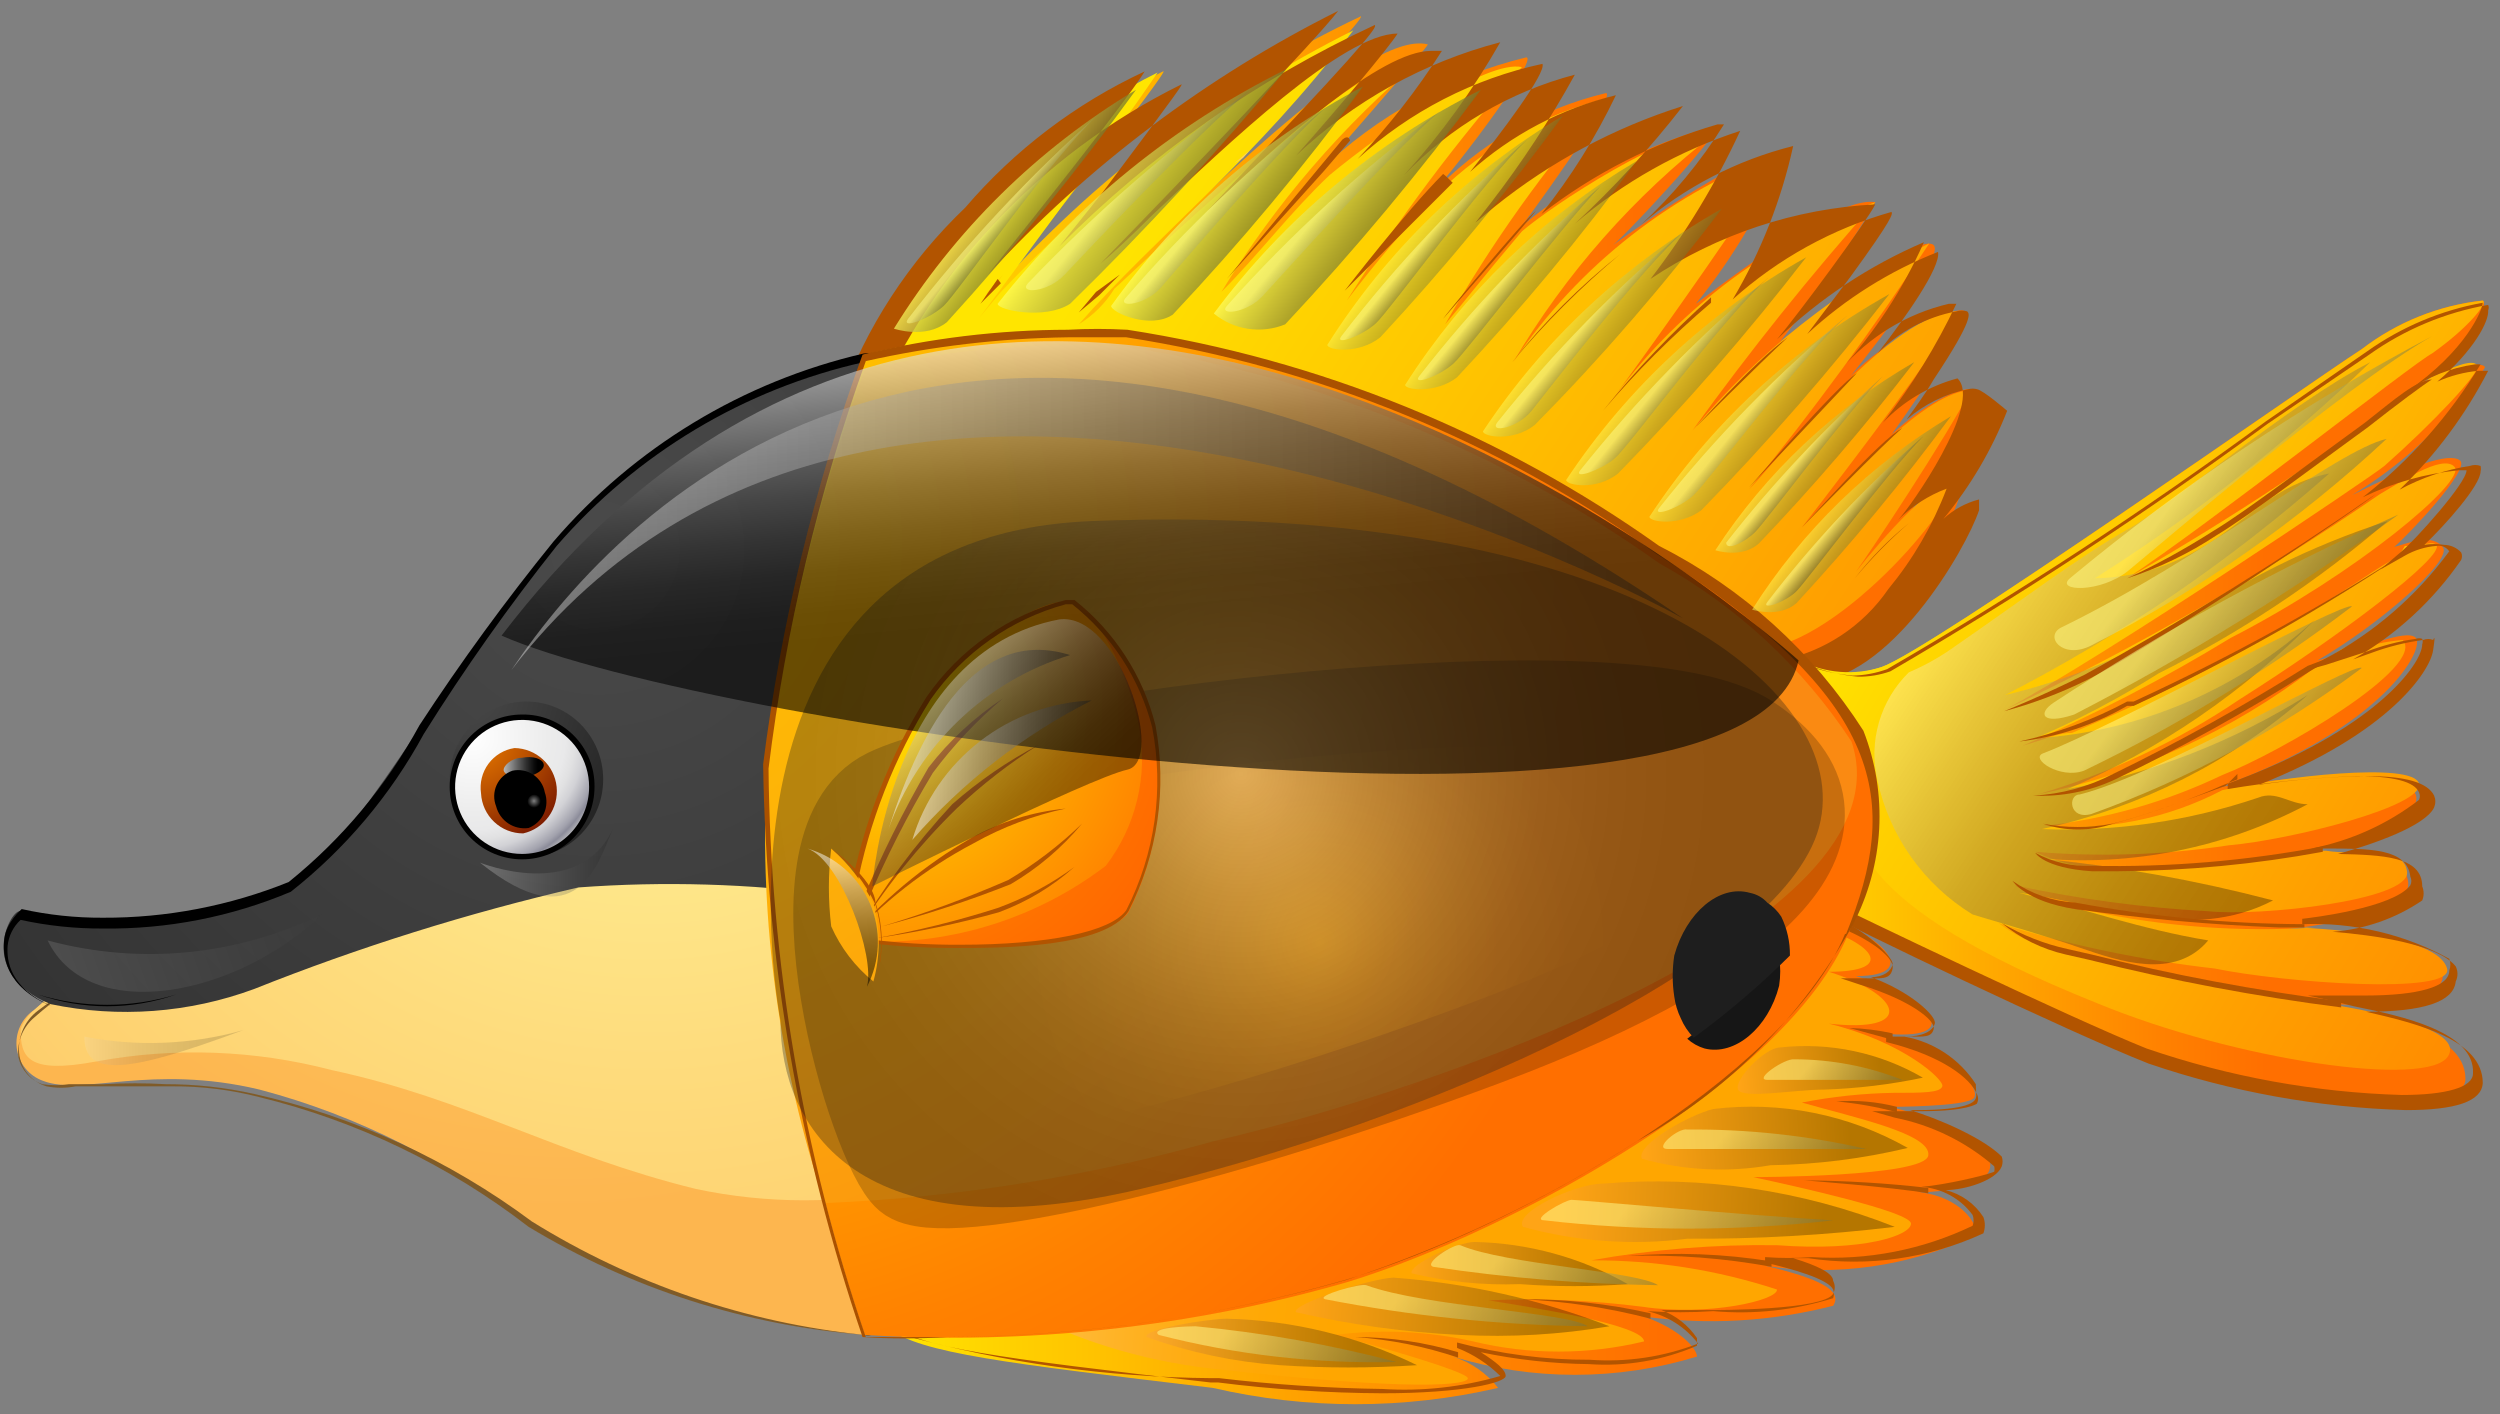 <svg width="99" height="56" viewBox="0 0 99 56" fill="none" xmlns="http://www.w3.org/2000/svg">
<rect x="0" y="0" width="99" height="56" fill="#808080" stroke="none"/>
<path d="M33.088 34.63C27.98 34.1 22.831 34.1 17.722 34.63C12.669 35.783 7.682 37.212 2.785 38.91C2.281 39.221 1.808 39.579 1.372 39.98C1.123 40.141 0.925 40.369 0.799 40.638C0.674 40.906 0.626 41.205 0.662 41.499C0.697 41.793 0.815 42.072 1.001 42.303C1.187 42.533 1.434 42.707 1.715 42.805C3.255 43.404 5.995 42.12 10.275 43.147C14.187 44.178 17.835 46.031 20.975 48.583C25.019 50.991 29.555 52.454 34.243 52.863C35.956 52.863 33.088 45.972 32.959 37.54C32.959 37.24 33.002 35.314 33.088 34.63Z" fill="url(#paint0_radial_78_173365)"/>
<path d="M33.087 34.63C27.979 34.1 22.83 34.1 17.722 34.63C12.668 35.783 7.682 37.212 2.784 38.91C2.281 39.221 1.808 39.579 1.372 39.98C1.126 40.187 0.935 40.452 0.815 40.75C0.815 41.863 1.072 42.548 3.812 42.034C6.909 41.46 10.095 41.577 13.142 42.377C18.535 43.532 22.002 45.715 27.566 47.085C30.389 47.681 33.304 47.681 36.126 47.085C35.613 44.303 33.045 42.462 32.959 37.412C32.959 37.24 33.002 35.314 33.087 34.63Z" fill="url(#paint1_radial_78_173365)"/>
<path d="M33.045 37.583C32.99 36.599 32.99 35.613 33.045 34.63C33.045 34.63 29.064 34.287 24.784 34.287C22.405 34.241 20.027 34.413 17.679 34.801C13.393 35.745 9.175 36.975 5.053 38.482L2.699 39.209C2.284 39.457 1.884 39.729 1.5 40.023C1.227 40.228 1.015 40.504 0.887 40.821C0.759 41.137 0.719 41.483 0.773 41.82C0.823 42.099 0.95 42.359 1.139 42.57C1.328 42.782 1.571 42.937 1.843 43.019C2.224 43.094 2.617 43.094 2.998 43.019H4.453C5.138 43.019 5.909 43.019 6.808 43.019C7.977 43.011 9.142 43.154 10.274 43.447C14.147 44.396 17.777 46.145 20.932 48.583C24.975 51.028 29.533 52.493 34.243 52.863C34.325 52.859 34.406 52.837 34.479 52.801C34.553 52.764 34.618 52.712 34.671 52.649C35.099 52.05 34.671 50.38 34.286 47.812C33.586 44.444 33.171 41.022 33.045 37.583ZM34.5 52.863C34.461 52.886 34.417 52.897 34.371 52.897C34.326 52.897 34.282 52.886 34.243 52.863C29.564 52.389 25.055 50.852 21.06 48.369C17.788 45.933 14.04 44.212 10.06 43.318C8.908 43.061 7.731 42.932 6.551 42.933C5.752 42.886 4.952 42.886 4.154 42.933H2.741C2.387 42.986 2.026 42.986 1.671 42.933C1.436 42.85 1.226 42.709 1.061 42.521C0.896 42.334 0.782 42.107 0.73 41.863C0.697 41.567 0.738 41.267 0.851 40.99C0.963 40.714 1.142 40.469 1.372 40.279C1.806 39.895 2.263 39.537 2.741 39.209L5.053 38.482C9.18 36.991 13.397 35.761 17.679 34.801C20.012 34.415 22.376 34.243 24.741 34.287C28.593 34.287 32.189 34.587 32.873 34.63C32.873 35.4 32.873 37.155 32.873 37.497C33.007 40.994 33.436 44.474 34.157 47.898C34.586 50.381 34.885 52.135 34.5 52.863Z" fill="#7F5B28"/>
<path d="M78.243 15.497C77.772 15.112 76.017 16.139 74.904 17.209C74.904 17.209 78.2 12.63 77.815 12.33C77.43 12.03 74.605 13.486 73.278 14.898C73.278 14.898 77.258 10.019 76.531 9.676C75.803 9.334 72.251 12.159 70.496 13.528C71.873 11.774 73.131 9.93 74.262 8.007C73.021 7.793 69.982 9.89 67.157 12.03C68.636 10.207 69.833 8.173 70.71 5.996C69.169 5.996 65.573 8.478 63.733 9.805C63.947 9.805 68.227 5.182 68.013 4.968C65.171 5.712 62.526 7.071 60.266 8.949C60.266 8.949 64.033 3.855 63.605 3.684C60.95 4.318 58.539 5.717 56.671 7.708C57.784 6.509 60.951 2.272 60.437 2.272C57.363 3.021 54.542 4.571 52.262 6.766C52.262 6.766 56.542 1.887 56.542 1.758C54.017 1.116 46.869 8.692 44.344 10.875C44.344 10.875 54.274 0.645 53.889 0.645C48.549 3.179 43.752 6.726 39.764 11.089C39.764 11.089 46.527 2.529 46.056 2.828C40.441 5.62 36.041 10.37 33.687 16.182C39.372 14.402 45.45 14.298 51.192 15.883C58.105 18.712 64.704 22.255 70.881 26.454C74.605 26.454 77.9 19.649 77.601 19.435C77.301 19.221 76.531 19.777 75.418 20.676C75.589 20.334 78.542 15.883 78.243 15.497Z" fill="url(#paint2_linear_78_173365)"/>
<path d="M71.352 20.89C71.352 20.89 76.702 13.999 77.558 12.33C74.947 12.33 70.624 17.937 69.255 19.392C71.802 16.263 74.188 13.006 76.403 9.633C72.802 11.43 69.611 13.951 67.029 17.038C69.285 13.906 71.699 10.892 74.263 8.007C70.168 9.489 66.597 12.138 63.99 15.626C65.745 13.229 69.298 8.221 70.624 5.995C66.263 7.573 62.516 10.495 59.924 14.342C61.993 10.837 64.709 7.758 67.928 5.268C66.302 4.925 61.337 8.221 60.267 9.163C58.597 11.132 58.169 11.731 57.228 12.844C59.045 9.654 61.182 6.657 63.605 3.898C61.102 4.529 58.813 5.814 56.971 7.622C55.679 8.98 54.465 10.409 53.333 11.902C55.397 8.643 57.715 5.551 60.267 2.657C58.897 2.357 54.874 5.097 52.648 6.937C51.107 8.392 49.823 10.104 48.368 11.56C50.501 8.065 53.19 4.943 56.329 2.314C54.103 1.758 44.473 11.174 44.13 11.431C43.778 12.007 43.294 12.491 42.718 12.844C45.8 9.334 49.737 6.295 53.59 1.202C48.374 3.82 43.652 7.325 39.636 11.56L38.78 12.587C38.78 12.587 43.874 5.781 45.843 2.871C40.251 5.66 35.868 10.393 33.516 16.182C39.201 14.402 45.279 14.297 51.021 15.883C57.347 18.44 63.352 21.73 68.912 25.684C72.122 26.369 77.473 19.991 77.13 19.392C76.788 18.793 74.562 21.275 73.492 22.645C73.963 22.003 77.13 17.252 78.029 15.454C76.36 15.497 73.406 18.622 71.352 20.89Z" fill="url(#paint3_linear_78_173365)"/>
<path d="M38.951 11.859L39.722 10.875L39.123 11.56L38.951 11.859Z" fill="#FFBC00"/>
<path d="M49.224 6.252L49.481 5.953L48.881 6.466L49.224 6.252Z" fill="#FFD05C"/>
<path d="M78.286 15.412C78.174 15.381 78.055 15.381 77.943 15.412C77.04 15.593 76.199 16.006 75.504 16.61C75.803 16.182 76.231 15.626 76.574 15.027C78.2 12.587 77.986 12.416 77.9 12.33C77.761 12.287 77.612 12.287 77.472 12.33C76.285 12.554 75.194 13.136 74.348 13.999C75.418 12.63 76.873 10.575 76.745 9.976C74.831 10.728 73.074 11.831 71.566 13.229L73.278 10.96C74.99 8.606 74.947 8.478 74.904 8.392C72.57 9.052 70.418 10.238 68.613 11.859C69.731 9.975 70.54 7.923 71.01 5.782C68.782 6.34 66.716 7.41 64.975 8.906C66.247 7.733 67.355 6.394 68.27 4.926H68.013C65.485 5.66 63.118 6.866 61.037 8.478C62.196 7.026 63.187 5.446 63.99 3.77C61.842 4.289 59.857 5.333 58.212 6.809C59.453 5.268 61.251 2.871 61.08 2.529C58.35 3.115 55.824 4.415 53.761 6.295C55.007 4.978 56.125 3.545 57.099 2.015H56.671C54.702 2.015 50.764 5.525 47.811 8.35L49.694 6.338C54.574 1.202 54.488 1.073 54.445 0.988C49.79 3.145 45.558 6.117 41.947 9.762L43.66 7.622C46.87 3.342 46.827 3.342 46.784 3.342C41.121 6.138 36.687 10.922 34.329 16.782C37.454 15.777 40.719 15.271 44.002 15.283C46.627 15.279 49.239 15.668 51.749 16.439C57.776 18.746 63.519 21.733 68.869 25.342L71.609 27.011C74.819 27.011 77.858 21.746 78.371 20.206C78.371 19.992 78.371 19.863 78.371 19.777C77.844 19.914 77.359 20.178 76.959 20.548C78.022 19.264 78.875 17.82 79.484 16.268C79.484 16.268 78.543 15.455 78.286 15.412ZM75.161 20.591C75.708 20.045 76.364 19.622 77.087 19.349C76.54 20.794 75.759 22.139 74.776 23.33C73.772 24.794 72.236 25.807 70.496 26.155L67.799 24.486C62.438 20.897 56.696 17.911 50.679 15.583C48.144 14.795 45.501 14.405 42.846 14.427C39.6 14.447 36.373 14.922 33.259 15.84C34.301 12.95 36.001 10.342 38.224 8.221C40.179 5.936 42.602 4.097 45.329 2.828C44.772 3.77 41.391 8.05 39.123 10.875C43.07 6.578 47.77 3.039 52.99 0.431C52.22 1.459 47.084 6.852 43.574 10.447C44.087 10.019 44.815 9.334 45.628 8.521C48.667 5.653 53.204 1.33 55.344 1.33C55.002 1.887 52.776 4.54 51.321 6.167C53.595 4.01 56.378 2.464 59.41 1.673C58.335 3.56 57.058 5.326 55.601 6.937C57.445 5.013 59.786 3.635 62.364 2.957C61.385 4.738 60.268 6.441 59.025 8.05L58.426 8.82L59.196 8.178C61.41 6.4 63.935 5.05 66.644 4.198C65.347 5.867 63.915 7.428 62.364 8.863C64.28 7.213 66.506 5.961 68.912 5.182C67.95 7.263 66.758 9.23 65.36 11.046C68.007 9.278 71.083 8.258 74.262 8.093C73.92 8.778 71.266 12.373 70.367 13.443C72.06 11.819 74.032 10.514 76.188 9.591C75.365 11.439 74.252 13.144 72.893 14.641C74.005 13.338 75.504 12.423 77.173 12.03H77.472C76.68 13.703 75.704 15.283 74.562 16.739C75.366 15.893 76.388 15.286 77.515 14.984C78.543 15.968 75.632 20.12 75.161 20.591Z" fill="#B25400"/>
<path d="M38.823 12.03L39.636 11.217L39.508 11.046L38.823 12.03Z" fill="#B25400"/>
<path d="M43.402 11.56L42.718 12.373L43.531 11.688L44.344 10.875L43.402 11.56Z" fill="#B25400"/>
<path d="M53.161 5.525L48.582 11.046L52.434 6.766L53.461 5.567C53.461 5.567 53.418 5.311 53.161 5.525Z" fill="#B25400"/>
<path d="M57.142 6.894C55.687 8.349 53.247 11.517 53.247 11.517L57.527 7.237C57.527 7.237 57.142 6.851 57.142 6.894Z" fill="#B25400"/>
<path d="M57.142 12.63C57.142 12.63 60.395 8.906 60.823 8.349C60.309 8.735 57.142 12.587 57.142 12.63Z" fill="#B25400"/>
<path d="M59.881 14.342C61.178 12.791 62.611 11.359 64.161 10.062C62.576 11.321 61.14 12.757 59.881 14.342Z" fill="#B25400"/>
<path d="M63.477 16.268C64.787 14.73 66.219 13.299 67.757 11.988V11.774C66.21 13.152 64.778 14.655 63.477 16.268Z" fill="#B25400"/>
<path d="M67.029 17.038C67.029 17.038 69.597 14.47 70.796 13.357C69.426 14.342 67.072 17.038 67.029 17.038Z" fill="#B25400"/>
<path d="M69.255 19.307L73.535 14.77C72.679 15.326 69.426 19.135 69.255 19.307Z" fill="#B25400"/>
<path d="M71.352 20.89C71.352 20.89 74.648 17.509 75.332 16.953C74.519 17.338 71.48 20.762 71.352 20.89Z" fill="#B25400"/>
<path d="M73.449 22.902C74.101 22.116 74.817 21.386 75.589 20.719C74.796 21.364 74.078 22.096 73.449 22.902Z" fill="#B25400"/>
<path d="M21.959 21.532C17.037 27.439 14.084 33.645 11.43 35.015C8.049 36.367 4.355 36.738 0.773 36.085C0.387 36.085 -0.939 38.567 2.014 39.766C4.699 40.324 7.487 40.116 10.06 39.166C14.232 37.502 18.525 36.157 22.901 35.143C26.283 34.892 29.683 34.992 33.045 35.443L36.041 13.742L34.329 14.085C29.51 15.168 25.171 17.781 21.959 21.532Z" fill="url(#paint4_radial_78_173365)"/>
<path d="M34.201 13.999C29.417 15.108 25.113 17.718 21.917 21.447C20.024 23.78 18.253 26.208 16.609 28.723C15.309 31.113 13.549 33.222 11.431 34.929C9.091 35.873 6.591 36.353 4.069 36.342C2.989 36.347 1.912 36.233 0.859 35.999C0.859 35.999 0.259 36.513 0.174 37.155C0.088 37.797 0.174 39.081 2.057 39.851C0.388 39.124 0.259 38.053 0.302 37.454C0.343 37.061 0.525 36.696 0.816 36.427C1.884 36.66 2.975 36.775 4.069 36.77C6.625 36.803 9.161 36.308 11.516 35.314C13.677 33.61 15.468 31.484 16.781 29.065C18.394 26.486 20.152 23.999 22.045 21.618C25.214 17.955 29.475 15.404 34.201 14.342L35.742 13.999L32.788 35.4H31.29V35.614H32.917C32.917 35.614 35.784 14.727 35.913 13.871L34.201 13.999Z" fill="black"/>
<path d="M1.5 39.38C3.273 40.004 5.206 40.004 6.979 39.38C5.194 39.929 3.285 39.929 1.5 39.38Z" fill="black"/>
<path d="M98.402 14.556C98.402 14.256 96.647 14.556 95.363 15.583C97.931 13.785 98.573 12.03 98.317 11.902C96.573 12.093 94.914 12.759 93.523 13.828C91.212 15.326 76.402 25.77 74.519 26.412C72.636 27.054 71.437 26.412 69.34 25.17C70.558 26.639 71.426 28.366 71.878 30.22C72.331 32.074 72.356 34.006 71.951 35.871C72.764 36.342 81.667 40.622 84.791 41.82C87.916 43.018 97.632 44.688 97.632 42.719C97.632 40.75 93.908 40.194 92.025 39.766C92.838 39.766 96.562 40.022 96.733 38.696C96.904 37.369 93.138 36.855 90.612 36.77C91.126 36.77 95.534 36.213 95.363 34.929C95.192 33.645 93.309 33.773 91.34 33.773C92.41 33.474 96.262 32.404 95.62 31.377C94.978 30.349 90.356 30.82 87.916 31.163C94.507 28.766 96.048 25.641 95.663 25.256C95.278 24.871 93.437 25.727 91.768 26.155C94.208 24.742 97.161 22.174 96.733 21.661C96.305 21.147 95.534 21.447 94.807 21.661C95.32 21.233 97.846 18.579 97.418 18.237C96.99 17.894 95.449 18.451 93.138 19.606C95.25 18.341 97.05 16.614 98.402 14.556Z" fill="url(#paint5_linear_78_173365)"/>
<path d="M71.266 26.155C70.719 25.667 70.056 25.328 69.34 25.171L71.266 26.155Z" fill="#FFBC00"/>
<path d="M88.73 30.991H89.115C88.709 31.07 88.318 31.214 87.959 31.419L88.73 30.991Z" fill="#FFBC00"/>
<path d="M93.138 25.513C92.77 25.66 92.436 25.878 92.153 26.155L93.138 25.513Z" fill="#FFBC00"/>
<path d="M94.978 22.046L95.62 21.618H95.235L94.978 22.046Z" fill="#FFBC00"/>
<path d="M98.317 11.902C96.573 12.093 94.915 12.759 93.523 13.828C91.212 15.326 76.403 25.77 74.519 26.412C73.444 26.759 72.274 26.667 71.266 26.155C72.014 26.628 72.607 27.31 72.972 28.116C73.337 28.922 73.458 29.817 73.321 30.692C72.979 33.046 73.321 35.828 83.037 39.723C88.515 41.991 96.177 43.104 96.947 41.82C97.718 40.536 92.368 39.808 92.282 39.766C88.687 39.337 85.006 38.396 81.539 37.626C80.668 37.457 79.848 37.091 79.142 36.556C81.932 37.423 84.799 38.025 87.702 38.353C90.399 38.91 97.204 39.423 96.904 38.353C96.605 37.283 93.652 36.855 90.998 36.727H91.683C88.714 36.919 85.733 36.703 82.823 36.085C81.739 36.005 80.694 35.651 79.784 35.057C82.306 35.603 84.868 35.946 87.445 36.085C89.5 36.299 95.406 35.657 95.321 34.544C95.235 33.431 93.309 33.902 92.111 33.688H91.725C89.083 34.153 86.405 34.382 83.722 34.373C82.643 34.423 81.569 34.202 80.597 33.731C83.152 33.944 85.724 33.858 88.259 33.474C90.698 33.26 96.006 31.933 95.792 31.034C95.578 30.135 90.185 30.777 88.002 31.291C85.831 32.426 83.38 32.916 80.94 32.703C83.391 32.437 85.778 31.757 88.002 30.692C90.313 29.793 96.091 26.412 95.15 25.342C93.913 25.453 92.715 25.833 91.64 26.454C88.413 28.931 84.667 30.643 80.683 31.462C83.53 30.629 86.23 29.359 88.687 27.696C92.624 25.213 96.862 22.003 96.477 21.575C96.091 21.147 93.652 22.859 93.309 23.073C89.734 25.375 85.968 27.366 82.052 29.023C81.496 29.023 80.982 29.279 80.084 29.536C82.933 28.303 85.694 26.873 88.344 25.256C93.352 22.688 97.675 19.05 97.204 18.493C96.733 17.937 94.936 19.178 94.251 19.563C89.527 22.818 84.546 25.681 79.356 28.124C83.251 26.069 94.037 18.793 94.422 18.451C96.262 16.824 98.274 14.727 98.103 14.47C97.932 14.213 97.247 14.47 96.262 14.941C92.427 17.848 88.41 20.507 84.235 22.902C87.488 20.762 95.62 14.342 96.305 13.999C97.76 12.972 98.531 11.988 98.317 11.902Z" fill="url(#paint6_linear_78_173365)"/>
<path style="mix-blend-mode:screen" opacity="0.31" d="M94.55 20.634C91.494 21.614 88.607 23.058 85.99 24.914C83.93 26.098 81.71 26.977 79.398 27.525C84.027 25.145 88.34 22.198 92.239 18.75C90.056 19.178 88.986 20.634 87.231 21.661C85.939 22.445 84.462 22.873 82.951 22.902C86.869 20.425 90.526 17.557 93.865 14.342C90.612 16.011 86.075 19.949 84.235 20.976C82.394 22.003 79.955 23.844 77.472 25.556C76.887 25.983 76.255 26.342 75.589 26.626C75.031 27.172 74.624 27.853 74.407 28.603C74.189 29.353 74.169 30.146 74.348 30.906C74.583 32 75.039 33.034 75.686 33.946C76.334 34.858 77.16 35.63 78.114 36.213C79.527 36.641 80.896 37.026 82.394 37.54C83.892 38.054 86.118 38.824 87.445 37.24C84.834 36.812 82.394 35.956 79.955 35.357C83.25 35.785 86.717 37.369 90.013 35.657C86.966 34.857 83.86 34.299 80.725 33.988C84.41 34.325 88.113 33.581 91.383 31.848C90.655 31.848 90.141 31.291 89.414 31.591C86.659 32.521 83.759 32.942 80.853 32.832C84.757 31.986 88.381 30.16 91.383 27.525C88.475 29.347 85.252 30.61 81.881 31.248C85.553 29.666 88.882 27.383 91.682 24.529C88.633 27.317 84.721 28.978 80.597 29.237C82.288 28.51 83.919 27.651 85.476 26.669C88.739 25.04 91.787 23.013 94.55 20.634Z" fill="url(#paint7_linear_78_173365)"/>
<path d="M98.359 14.813L98.402 14.77H98.359V14.813Z" fill="#FFD05C"/>
<path d="M98.531 14.684C98.531 14.684 98.531 14.684 98.145 14.684C97.583 14.736 97.034 14.88 96.519 15.112C97.974 13.871 98.573 12.715 98.531 12.287C98.546 12.254 98.554 12.217 98.554 12.18C98.554 12.143 98.546 12.107 98.531 12.073C96.835 12.372 95.226 13.045 93.823 14.042L89.799 16.782C84.996 20.309 80.01 23.581 74.862 26.583C74.45 26.73 74.015 26.802 73.578 26.797C72.316 26.684 71.105 26.241 70.068 25.513L69.212 25.042L69.683 25.556C70.859 27.023 71.698 28.73 72.142 30.556C72.585 32.383 72.623 34.285 72.251 36.128C73.021 36.599 81.924 40.879 85.091 42.12C88.375 43.24 91.809 43.861 95.278 43.96C97.247 43.96 98.274 43.618 98.317 42.89C98.317 41.178 95.749 40.536 93.694 40.065C95.963 40.065 97.161 39.68 97.247 38.867C97.292 38.774 97.316 38.671 97.316 38.567C97.316 38.464 97.292 38.361 97.247 38.268C96.519 37.369 93.951 37.026 92.367 36.898C93.64 36.803 94.865 36.375 95.92 35.657C95.994 35.479 95.994 35.279 95.92 35.1C95.92 33.902 94.336 33.859 92.581 33.816C93.994 33.431 96.048 32.704 96.391 31.976C96.422 31.901 96.439 31.822 96.439 31.741C96.439 31.66 96.422 31.579 96.391 31.505C96.134 30.991 95.278 30.735 93.737 30.735C92.304 30.755 90.874 30.869 89.457 31.077C94.636 29.023 96.219 26.583 96.348 25.77C96.476 24.957 96.348 25.385 96.348 25.342C96.224 25.292 96.086 25.292 95.963 25.342C95.261 25.435 94.572 25.608 93.908 25.855L93.181 26.112C94.885 25.138 96.348 23.792 97.461 22.174C97.483 22.128 97.495 22.077 97.495 22.025C97.495 21.973 97.483 21.922 97.461 21.875C97.373 21.781 97.267 21.706 97.149 21.654C97.031 21.603 96.904 21.576 96.776 21.575C96.521 21.535 96.261 21.535 96.005 21.575C96.819 20.805 98.231 19.221 98.231 18.665C98.248 18.594 98.248 18.521 98.231 18.451C98.093 18.402 97.942 18.402 97.803 18.451C96.828 18.602 95.887 18.921 95.021 19.392C96.444 18.029 97.63 16.438 98.531 14.684ZM93.566 19.692C94.762 19.113 96.052 18.751 97.375 18.622H97.675C97.675 19.136 95.62 21.404 95.107 21.832L94.251 22.56L95.235 22.003C95.616 21.786 96.039 21.654 96.476 21.618C96.573 21.601 96.674 21.611 96.765 21.649C96.856 21.687 96.934 21.751 96.99 21.832C95.681 23.617 93.983 25.08 92.025 26.112L91.34 26.54L92.111 26.326L93.694 25.813C94.329 25.567 94.989 25.394 95.663 25.299C95.745 25.266 95.838 25.266 95.92 25.299C95.946 25.368 95.946 25.444 95.92 25.513C95.92 26.283 94.037 28.937 88.216 31.034V31.248C89.914 30.962 91.63 30.791 93.352 30.735C95.149 30.735 95.663 31.077 95.791 31.377C95.814 31.423 95.826 31.475 95.826 31.526C95.826 31.578 95.814 31.63 95.791 31.676C94.535 32.644 93.069 33.304 91.511 33.602H90.741H92.153C93.865 33.602 95.321 33.602 95.449 34.715C95.475 34.768 95.489 34.827 95.489 34.886C95.489 34.946 95.475 35.004 95.449 35.058C94.764 35.956 91.554 36.342 91.169 36.385V36.599C93.198 36.515 95.211 36.989 96.99 37.968C97.049 38.119 97.049 38.288 96.99 38.439C96.99 39.081 95.749 39.423 93.651 39.423H91.383L92.367 39.637L93.223 39.851C95.149 40.237 98.017 40.879 97.931 42.505C97.931 43.062 96.862 43.361 95.107 43.361C91.666 43.259 88.261 42.638 85.006 41.521C82.01 40.322 73.449 36.213 72.165 35.571C72.509 33.841 72.492 32.059 72.117 30.336C71.741 28.613 71.014 26.986 69.982 25.556C70.99 26.235 72.153 26.647 73.364 26.754C73.831 26.744 74.294 26.657 74.733 26.497C79.898 23.5 84.899 20.229 89.714 16.696L93.737 13.914C95.104 12.944 96.667 12.286 98.317 11.988C98.317 12.245 97.675 13.871 95.321 15.498C96.121 14.93 97.046 14.563 98.017 14.428H98.231C97.008 16.451 95.428 18.235 93.566 19.692Z" fill="#B25400"/>
<path d="M93.651 16.738C91.64 18.194 88.943 20.248 87.659 21.018C86.561 21.721 85.417 22.351 84.235 22.902C85.491 22.494 86.686 21.918 87.787 21.19C89.072 20.419 91.768 18.365 93.78 16.91C94.978 15.968 95.963 15.24 96.305 15.026C95.663 15.069 94.85 15.797 93.651 16.738Z" fill="#B25400"/>
<path d="M82.566 26.711C80.854 27.567 79.356 28.166 79.356 28.166C80.493 27.864 81.597 27.448 82.651 26.925C85.219 25.641 93.48 20.077 94.079 19.564C90.367 22.143 86.524 24.529 82.566 26.711Z" fill="#B25400"/>
<path d="M84.492 27.781H84.235C82.888 28.505 81.448 29.038 79.955 29.365C81.463 29.192 82.92 28.712 84.235 27.953H84.492C88.377 26.139 92.112 24.021 95.663 21.618C92.094 23.942 88.361 26.002 84.492 27.781Z" fill="#B25400"/>
<path d="M91.382 26.369C88.893 27.933 86.322 29.362 83.678 30.649C82.697 31.161 81.616 31.453 80.511 31.505C81.632 31.561 82.749 31.34 83.764 30.863C86.417 29.594 88.989 28.165 91.468 26.583L92.624 25.898L91.382 26.369Z" fill="#B25400"/>
<path d="M88.13 31.12C87.06 31.505 84.92 32.318 83.636 32.618C82.731 32.792 81.802 32.792 80.897 32.618C81.798 32.928 82.777 32.928 83.679 32.618C85.006 32.275 87.146 31.505 87.959 31.12L88.601 30.863V30.649L88.13 31.12Z" fill="#B25400"/>
<path d="M82.823 34.287C82.048 34.321 81.279 34.143 80.597 33.773C80.597 33.773 80.939 34.373 82.823 34.501H83.893C86.607 34.483 89.314 34.225 91.982 33.731V33.517C88.964 34.091 85.894 34.349 82.823 34.287Z" fill="#B25400"/>
<path d="M82.18 35.742C81.289 35.694 80.43 35.397 79.698 34.886C79.698 34.886 80.212 35.7 82.18 35.999C84.849 36.379 87.534 36.621 90.227 36.727H91.254V36.598C88.21 36.585 85.173 36.299 82.18 35.742Z" fill="#B25400"/>
<path d="M92.581 39.637C89.294 39.219 86.036 38.605 82.823 37.797L81.881 37.583C80.961 37.382 80.08 37.035 79.27 36.555C80.004 37.16 80.869 37.585 81.795 37.797L82.737 38.011C86.021 38.837 89.351 39.466 92.71 39.894V39.637H92.581Z" fill="#B25400"/>
<path d="M74.819 43.832C74.819 43.832 77.858 43.832 78.158 43.489C78.457 43.147 77.43 41.649 74.477 40.921C77.858 41.264 76.617 39.637 73.492 38.653C76.146 38.653 74.562 36.983 71.994 36.213C68.391 40.74 63.887 44.471 58.769 47.17C51.314 50.431 43.316 52.275 35.185 52.606C36.469 53.59 39.808 53.975 48.026 54.96C51.743 55.822 55.608 55.822 59.325 54.96C58.867 54.372 58.24 53.938 57.528 53.719C60.68 54.684 64.048 54.684 67.201 53.719C67.201 53.419 66.558 52.649 65.103 52.135C67.604 52.483 70.149 52.337 72.594 51.707C72.979 51.108 72.08 50.637 69.897 50.123C72.722 50.566 75.615 50.148 78.2 48.925C78.414 48.497 77.601 47.384 76.018 47.213C76.018 47.213 78.586 47.213 78.8 46.271C79.014 45.33 76.959 44.302 74.819 43.832Z" fill="url(#paint8_linear_78_173365)"/>
<path d="M72.422 40.536C75.803 40.921 75.418 39.423 72.422 38.482C75.076 38.482 74.305 37.369 71.737 36.599C68.26 40.998 63.882 44.602 58.897 47.17C52.961 49.898 46.549 51.44 40.021 51.707C42.478 53.033 45.166 53.876 47.94 54.19C56.157 55.131 58.169 54.832 58.126 54.575C58.084 54.318 54.531 53.291 52.862 52.863C54.689 52.627 56.543 52.714 58.34 53.12C60.562 53.657 62.881 53.657 65.103 53.12C65.103 52.478 60.823 51.793 58.94 51.493C60.983 51.403 63.031 51.489 65.06 51.75C67.628 52.135 70.41 51.493 70.368 51.065C67.992 50.286 65.506 49.896 63.006 49.91C65.435 49.475 67.9 49.274 70.368 49.31C73.792 49.567 75.675 48.925 75.675 48.454C75.675 47.984 71.01 46.956 69.426 46.614C69.426 46.614 76.231 46.614 76.36 45.758C76.488 44.902 73.449 44.26 71.352 43.661C72.551 43.426 73.768 43.297 74.99 43.276C76.146 43.276 76.83 43.276 76.916 43.019C77.002 42.762 75.375 41.264 72.422 40.536Z" fill="url(#paint9_linear_78_173365)"/>
<path d="M75.632 43.96H75.889C77.986 43.96 78.2 43.618 78.243 43.489C78.286 43.361 78.243 43.233 78.243 42.933C77.926 42.443 77.511 42.023 77.025 41.699C76.54 41.376 75.993 41.154 75.418 41.05C76.146 41.05 76.531 40.836 76.617 40.536C76.702 40.237 75.632 39.252 74.091 38.696C74.605 38.696 74.905 38.439 74.947 38.182C74.99 37.925 73.749 36.599 72.037 36.085C68.41 40.578 63.911 44.29 58.811 46.999C51.39 50.264 43.416 52.094 35.313 52.392H34.886H35.099C36.426 53.377 39.38 53.762 47.94 54.746H48.239C50.397 55.02 52.57 55.163 54.745 55.174C57.955 55.174 59.625 54.746 59.625 54.489C59.625 54.233 59.239 53.933 58.64 53.548C60.048 53.844 61.482 54.002 62.92 54.019C64.385 54.123 65.853 53.873 67.2 53.291C67.2 53.291 67.2 53.291 67.2 52.991C66.859 52.481 66.364 52.091 65.788 51.879H67.628C68.099 51.879 72.208 51.879 72.593 51.236C72.635 51.157 72.656 51.069 72.656 50.98C72.656 50.89 72.635 50.802 72.593 50.723C72.593 50.423 71.994 50.124 71.01 49.824H71.609C73.967 50.181 76.377 49.838 78.543 48.84C78.618 48.632 78.618 48.405 78.543 48.198C78.199 47.662 77.663 47.279 77.045 47.127C77.815 47.127 79.056 46.742 79.27 46.186C79.313 46.061 79.313 45.926 79.27 45.801C78.543 45.073 76.788 44.303 75.632 43.96ZM76.103 46.999H74.99H76.06C76.464 47.022 76.857 47.133 77.212 47.325C77.567 47.518 77.876 47.786 78.115 48.112C78.167 48.25 78.167 48.402 78.115 48.54C76.13 49.494 73.934 49.921 71.737 49.781C71.125 49.827 70.51 49.827 69.897 49.781V49.995C70.967 50.252 72.379 50.637 72.593 51.065C72.632 51.176 72.632 51.297 72.593 51.408C71.059 51.888 69.444 52.063 67.842 51.921C66.973 51.98 66.101 51.98 65.231 51.921C66.031 52.101 66.743 52.556 67.243 53.205C65.881 53.733 64.42 53.952 62.963 53.847C61.186 53.852 59.416 53.621 57.699 53.163V53.377C58.339 53.627 58.922 54.006 59.411 54.489C57.897 54.93 56.318 55.104 54.745 55.003C52.585 54.972 50.428 54.829 48.282 54.575H47.983C43.845 54.542 39.73 53.966 35.742 52.863C43.769 52.519 51.664 50.69 59.025 47.47C64.129 44.749 68.628 41.021 72.251 36.513C73.877 37.026 75.033 37.883 74.947 38.353C74.862 38.824 74.477 38.739 73.792 38.739H72.893L73.663 38.995C75.632 39.594 76.659 40.408 76.574 40.75C76.488 41.093 76.189 41.05 75.547 41.05H74.691V41.264C76.959 41.82 78.029 42.719 78.286 43.318C78.316 43.378 78.332 43.444 78.332 43.511C78.332 43.578 78.316 43.644 78.286 43.703C78.286 43.703 77.944 44.003 76.103 44.003H74.134L75.033 44.26C76.49 44.549 77.848 45.213 78.971 46.186C78.987 46.256 78.987 46.33 78.971 46.4C78.543 46.571 77.045 46.913 76.103 46.999Z" fill="#B25400"/>
<path d="M57.741 53.762V53.548C56.422 53.152 55.052 52.951 53.675 52.948C55.059 53.045 56.426 53.319 57.741 53.762Z" fill="#B25400"/>
<path d="M65.36 52.221V52.007C63.689 51.626 61.98 51.44 60.267 51.45C61.987 51.528 63.694 51.786 65.36 52.221Z" fill="#B25400"/>
<path d="M64.461 49.738C66.368 49.676 68.276 49.82 70.153 50.166V49.952C68.272 49.648 66.36 49.576 64.461 49.738Z" fill="#B25400"/>
<path d="M76.36 47.256V47.042C74.725 46.854 73.082 46.754 71.437 46.742C71.437 46.742 74.862 46.999 76.36 47.256Z" fill="#B25400"/>
<path d="M72.721 43.617C73.531 43.69 74.333 43.833 75.118 44.045V43.831C74.336 43.629 73.526 43.557 72.721 43.617Z" fill="#B25400"/>
<path d="M74.947 41.178V40.921C74.384 40.797 73.811 40.725 73.235 40.707L74.947 41.178Z" fill="#B25400"/>
<path d="M65.702 21.746C59.443 17.296 52.233 14.365 44.644 13.186C41.154 12.93 37.645 13.219 34.243 14.042C32.35 19.289 31.044 24.729 30.348 30.264C30.461 37.954 31.775 45.579 34.243 52.863C40.694 53.266 47.165 52.556 53.375 50.765C59.924 48.754 70.796 42.762 73.192 36.983C75.589 31.205 74.262 27.439 65.702 21.746Z" fill="url(#paint10_radial_78_173365)"/>
<path d="M65.702 22.303C59.443 17.852 52.233 14.921 44.644 13.742C41.151 13.513 37.644 13.816 34.243 14.641C32.347 19.872 31.041 25.299 30.348 30.82C30.075 36.522 30.859 42.224 32.659 47.641C37.858 47.427 43.015 46.608 48.025 45.201C56.585 43.232 75.76 36.641 73.32 29.365C71.39 26.429 68.776 24.005 65.702 22.303Z" fill="url(#paint11_radial_78_173365)"/>
<path d="M65.702 21.618C59.445 17.163 52.234 14.232 44.644 13.058C43.859 13.014 43.074 13.014 42.289 13.058C39.549 13.063 36.82 13.394 34.157 14.042C32.243 19.285 30.922 24.726 30.22 30.264C30.332 37.985 31.661 45.641 34.157 52.948C35.269 53.019 36.384 53.019 37.496 52.948C42.853 52.913 48.181 52.15 53.332 50.68C57.37 49.342 61.224 47.501 64.803 45.201C68.406 43.212 71.374 40.245 73.363 36.641C73.983 35.463 74.341 34.165 74.415 32.836C74.489 31.506 74.276 30.177 73.791 28.937C71.797 25.818 69.004 23.291 65.702 21.618ZM73.064 36.983C70.71 42.676 59.881 48.711 53.289 50.68C48.167 52.152 42.868 52.915 37.539 52.948C36.34 52.948 35.227 52.948 34.286 52.948C31.805 45.699 30.504 38.097 30.434 30.435C31.113 24.93 32.405 19.517 34.286 14.299C36.914 13.711 39.596 13.396 42.289 13.357H44.601C52.165 14.532 59.348 17.464 65.573 21.918C74.733 27.738 75.246 31.719 73.106 36.983H73.064Z" fill="#AA5100"/>
<path d="M20.847 33.945C22.525 33.945 23.886 32.565 23.886 30.863C23.886 29.161 22.525 27.781 20.847 27.781C19.168 27.781 17.808 29.161 17.808 30.863C17.808 32.565 19.168 33.945 20.847 33.945Z" fill="url(#paint12_radial_78_173365)"/>
<path d="M20.675 28.423C20.123 28.424 19.584 28.588 19.126 28.895C18.667 29.203 18.311 29.64 18.101 30.151C17.892 30.662 17.84 31.223 17.951 31.764C18.061 32.305 18.331 32.801 18.724 33.188C19.117 33.575 19.617 33.837 20.16 33.939C20.702 34.042 21.263 33.98 21.77 33.763C22.278 33.546 22.709 33.183 23.01 32.72C23.31 32.257 23.466 31.715 23.458 31.163C23.458 30.799 23.385 30.44 23.245 30.104C23.105 29.769 22.899 29.465 22.64 29.21C22.381 28.956 22.074 28.755 21.737 28.619C21.4 28.484 21.039 28.418 20.675 28.423Z" fill="url(#paint13_radial_78_173365)"/>
<path d="M20.675 28.295C20.299 28.295 19.926 28.369 19.578 28.513C19.23 28.657 18.914 28.869 18.648 29.135C18.381 29.401 18.17 29.717 18.026 30.065C17.882 30.413 17.808 30.786 17.808 31.163C17.808 31.923 18.11 32.653 18.648 33.19C19.185 33.728 19.915 34.03 20.675 34.03C21.436 34.03 22.165 33.728 22.703 33.19C23.241 32.653 23.543 31.923 23.543 31.163C23.549 30.784 23.479 30.409 23.337 30.058C23.195 29.708 22.983 29.389 22.716 29.122C22.449 28.855 22.13 28.643 21.78 28.501C21.429 28.359 21.054 28.289 20.675 28.295ZM20.675 33.816C20.151 33.816 19.637 33.661 19.201 33.369C18.765 33.077 18.425 32.663 18.224 32.178C18.023 31.693 17.97 31.16 18.073 30.645C18.175 30.13 18.428 29.657 18.799 29.286C19.17 28.915 19.643 28.662 20.158 28.56C20.672 28.457 21.206 28.51 21.691 28.711C22.176 28.912 22.59 29.252 22.882 29.688C23.173 30.125 23.329 30.638 23.329 31.163C23.329 31.866 23.049 32.541 22.552 33.039C22.054 33.537 21.379 33.816 20.675 33.816Z" fill="black"/>
<g style="mix-blend-mode:screen" opacity="0.2">
<path d="M69.34 29.237C64.632 25.941 39.38 29.237 35.099 31.334C30.819 33.431 34.543 45.501 35.913 46.657C37.282 47.812 47.597 45.501 58.811 41.306C70.025 37.112 74.263 32.532 69.34 29.237Z" fill="url(#paint14_radial_78_173365)" style="mix-blend-mode:screen"/>
<path d="M69.34 29.237C64.632 25.941 39.38 29.237 35.099 31.334C30.819 33.431 34.543 45.501 35.913 46.657C37.282 47.812 47.597 45.501 58.811 41.306C70.025 37.112 74.263 32.532 69.34 29.237Z" stroke="black" stroke-width="3.375" stroke-miterlimit="10"/>
</g>
<path style="mix-blend-mode:screen" opacity="0.31" d="M43.231 20.634C27.138 21.276 30.905 40.408 30.905 40.408C30.905 44.688 34.029 49.696 45.157 47.085C56.286 44.474 70.581 38.225 72.037 32.746C73.492 27.268 64.076 19.82 43.231 20.634Z" fill="url(#paint15_radial_78_173365)"/>
<path d="M42.504 23.887C41.605 23.501 38.78 25.085 36.768 27.653C35.302 29.967 34.286 32.538 33.772 35.229C33.899 35.928 34.085 36.615 34.329 37.283C36.725 37.669 43.531 37.754 44.687 36.128C45.827 33.868 46.188 31.295 45.714 28.809C45.225 26.855 44.095 25.121 42.504 23.887Z" fill="url(#paint16_radial_78_173365)"/>
<path d="M42.504 23.887C41.605 23.501 38.78 25.085 36.768 27.653C35.302 29.967 34.286 32.538 33.772 35.229C33.899 35.928 34.085 36.615 34.329 37.283C37.733 37.409 41.076 36.35 43.788 34.287C44.378 33.517 44.8 32.631 45.029 31.688C45.258 30.744 45.287 29.764 45.114 28.809C44.815 27.182 43.659 24.357 42.504 23.887Z" fill="url(#paint17_radial_78_173365)"/>
<path d="M42.547 23.758H42.204C39.96 24.336 38 25.704 36.683 27.61C35.227 29.945 34.211 32.528 33.687 35.229C33.782 35.949 33.969 36.653 34.243 37.326C35.464 37.476 36.694 37.547 37.924 37.54C39.636 37.54 43.745 37.54 44.687 36.085C45.848 33.817 46.224 31.228 45.757 28.723C45.265 26.759 44.136 25.013 42.547 23.758ZM44.601 36.042C44.002 36.898 41.519 37.412 38.01 37.412C36.808 37.418 35.607 37.346 34.414 37.198C34.17 36.562 33.998 35.902 33.901 35.229C34.408 32.556 35.41 30.001 36.854 27.696C38.141 25.852 40.034 24.519 42.204 23.929H42.461C44.021 25.166 45.134 26.88 45.628 28.809C46.099 31.267 45.738 33.812 44.601 36.042Z" fill="#B25400"/>
<path d="M36.769 30.392C35.77 32.116 34.883 33.903 34.115 35.742H34.329C35.077 33.971 35.949 32.254 36.94 30.606C37.75 29.517 38.684 28.526 39.722 27.653C38.595 28.398 37.597 29.324 36.769 30.392Z" fill="#B25400"/>
<path d="M34.671 37.154C36.318 36.918 37.948 36.575 39.551 36.127C40.653 35.721 41.669 35.111 42.547 34.33C41.616 35.014 40.593 35.562 39.508 35.956C37.924 36.464 36.309 36.864 34.671 37.154Z" fill="#B25400"/>
<path d="M34.928 36.684C36.658 36.231 38.359 35.673 40.022 35.015C41.095 34.386 42.051 33.575 42.846 32.618C41.963 33.467 40.987 34.214 39.936 34.844C38.305 35.556 36.633 36.171 34.928 36.684Z" fill="#B25400"/>
<path d="M33.901 36.983C35.027 35.177 36.363 33.51 37.882 32.018C38.882 31.074 39.971 30.228 41.134 29.493C39.903 30.138 38.753 30.928 37.71 31.847C36.255 33.413 34.977 35.136 33.901 36.983Z" fill="#B25400"/>
<path d="M33.473 37.369C34.919 35.748 36.644 34.4 38.566 33.388C39.703 32.75 40.929 32.288 42.205 32.019C40.897 32.146 39.63 32.539 38.481 33.174C36.579 34.269 34.884 35.688 33.473 37.369Z" fill="#B25400"/>
<path d="M32.916 33.602C32.793 34.626 32.793 35.66 32.916 36.684C33.292 37.533 33.864 38.282 34.586 38.867C34.867 37.859 34.867 36.793 34.586 35.785C34.183 34.952 33.615 34.209 32.916 33.602Z" fill="url(#paint18_radial_78_173365)"/>
<path d="M32.916 33.602C33.665 34.199 34.266 34.961 34.671 35.828C34.965 36.82 34.965 37.875 34.671 38.867C34.999 37.851 34.999 36.758 34.671 35.742C34.586 34.758 32.916 33.602 32.916 33.602Z" fill="#B25400"/>
<path d="M20.376 29.622C19.962 29.685 19.59 29.91 19.341 30.247C19.093 30.584 18.988 31.005 19.049 31.42C19.071 31.847 19.257 32.25 19.567 32.545C19.878 32.84 20.29 33.004 20.718 33.003C21.126 32.911 21.486 32.672 21.73 32.333C21.974 31.994 22.085 31.577 22.043 31.161C22.001 30.745 21.808 30.359 21.501 30.076C21.194 29.792 20.794 29.631 20.376 29.622Z" fill="url(#paint19_radial_78_173365)"/>
<g style="mix-blend-mode:screen">
<path d="M20.675 30.007C20.247 30.007 19.905 30.349 19.948 30.52C19.991 30.692 20.376 30.863 20.804 30.777C21.232 30.692 21.574 30.478 21.531 30.264C21.489 30.05 21.103 29.921 20.675 30.007Z" fill="url(#paint20_linear_78_173365)"/>
</g>
<path d="M20.29 30.521C20.153 30.568 20.027 30.643 19.92 30.741C19.812 30.838 19.726 30.957 19.666 31.089C19.606 31.221 19.573 31.364 19.57 31.509C19.567 31.654 19.594 31.798 19.648 31.933C19.719 32.209 19.889 32.449 20.126 32.607C20.363 32.765 20.65 32.83 20.932 32.789C21.202 32.684 21.42 32.477 21.54 32.213C21.66 31.949 21.672 31.649 21.574 31.377C21.549 31.235 21.495 31.099 21.416 30.979C21.337 30.858 21.234 30.755 21.114 30.675C20.995 30.595 20.86 30.54 20.718 30.514C20.576 30.487 20.431 30.489 20.29 30.521Z" fill="black"/>
<g style="mix-blend-mode:screen" opacity="0.5">
<path d="M21.146 31.462C21.089 31.471 21.036 31.495 20.993 31.532C20.949 31.57 20.918 31.619 20.901 31.674C20.885 31.729 20.885 31.787 20.901 31.842C20.917 31.897 20.948 31.947 20.991 31.984C21.035 32.022 21.087 32.047 21.144 32.055C21.201 32.064 21.259 32.056 21.311 32.032C21.363 32.009 21.408 31.971 21.439 31.923C21.471 31.875 21.488 31.819 21.488 31.762C21.478 31.679 21.437 31.602 21.374 31.547C21.311 31.492 21.23 31.462 21.146 31.462Z" fill="url(#paint21_radial_78_173365)"/>
</g>
<path d="M66.815 41.135C67.012 41.313 67.246 41.444 67.5 41.52C68.698 41.82 70.025 40.707 70.453 39.038C70.512 38.655 70.512 38.265 70.453 37.882C69.322 39.054 68.106 40.142 66.815 41.135Z" fill="#161616"/>
<path d="M69.982 35.742C69.802 35.543 69.561 35.408 69.297 35.357C68.099 35.015 66.772 36.128 66.301 37.84C66.218 38.379 66.218 38.927 66.301 39.466C66.341 39.763 66.427 40.052 66.558 40.322C66.678 40.609 66.853 40.871 67.072 41.093C68.421 40.106 69.695 39.018 70.881 37.84C70.888 37.306 70.771 36.779 70.538 36.299C70.393 36.077 70.204 35.888 69.982 35.742Z" fill="#1E1E1E"/>
<path style="mix-blend-mode:screen" opacity="0.49" d="M31.975 33.602C33.302 34.073 34.672 37.882 34.329 39.081C34.592 38.575 34.74 38.016 34.761 37.446C34.782 36.876 34.675 36.308 34.45 35.784C34.225 35.26 33.886 34.792 33.458 34.415C33.03 34.037 32.523 33.76 31.975 33.602Z" fill="url(#paint22_linear_78_173365)"/>
<path style="mix-blend-mode:screen" opacity="0.75" d="M35.399 13.015C35.399 13.015 36.64 13.443 37.496 12.758C40.163 9.833 42.663 6.76 44.986 3.556C41.079 5.895 37.791 9.139 35.399 13.015Z" fill="url(#paint23_linear_78_173365)"/>
<path style="mix-blend-mode:screen" opacity="0.49" d="M35.955 12.63C35.656 13.058 36.811 12.63 37.368 12.116C37.924 11.603 41.648 6.21 43.531 4.498C40.758 6.967 38.222 9.689 35.955 12.63Z" fill="url(#paint24_linear_78_173365)"/>
<path style="mix-blend-mode:screen" opacity="0.75" d="M39.507 12.03C39.507 12.287 41.391 12.672 42.375 12.03C45.388 9.085 48.245 5.985 50.935 2.742C46.485 4.953 42.581 8.125 39.507 12.03Z" fill="url(#paint25_linear_78_173365)"/>
<path style="mix-blend-mode:screen" opacity="0.49" d="M40.706 11.217C40.321 11.645 41.477 11.602 42.161 10.875C42.846 10.147 47.512 5.182 49.523 3.556C46.353 5.83 43.401 8.395 40.706 11.217Z" fill="url(#paint26_linear_78_173365)"/>
<path style="mix-blend-mode:screen" opacity="0.75" d="M44.002 12.116C44.002 12.373 45.543 13.058 46.441 12.459C49.131 9.602 51.647 6.586 53.974 3.427C50.014 5.5 46.598 8.477 44.002 12.116Z" fill="url(#paint27_linear_78_173365)"/>
<path style="mix-blend-mode:screen" opacity="0.49" d="M44.559 11.817C44.259 12.202 45.372 12.073 45.971 11.389C46.57 10.704 50.679 5.867 52.477 4.284C49.593 6.524 46.94 9.048 44.559 11.817Z" fill="url(#paint28_linear_78_173365)"/>
<path style="mix-blend-mode:screen" opacity="0.75" d="M48.068 12.415C48.456 12.736 48.923 12.944 49.421 13.02C49.918 13.095 50.427 13.034 50.893 12.844C53.652 9.899 56.238 6.798 58.64 3.556C54.468 5.637 50.846 8.672 48.068 12.415Z" fill="url(#paint29_linear_78_173365)"/>
<path style="mix-blend-mode:screen" opacity="0.49" d="M48.582 12.116C48.239 12.501 49.352 12.416 49.994 11.731C50.636 11.046 55.088 6.038 57.014 4.412C53.944 6.681 51.118 9.263 48.582 12.116Z" fill="url(#paint30_linear_78_173365)"/>
<path style="mix-blend-mode:screen" opacity="0.51" d="M52.562 13.657C52.562 13.871 53.803 14.042 54.659 13.357C57.239 10.576 59.655 7.646 61.893 4.583C58.109 6.827 54.911 9.937 52.562 13.657Z" fill="url(#paint31_linear_78_173365)"/>
<path style="mix-blend-mode:screen" opacity="0.49" d="M53.118 13.314C52.819 13.7 53.931 13.314 54.488 12.801C55.044 12.287 58.768 7.151 60.48 5.525C57.763 7.859 55.295 10.47 53.118 13.314Z" fill="url(#paint32_linear_78_173365)"/>
<path style="mix-blend-mode:screen" opacity="0.51" d="M55.644 15.241C55.644 15.454 56.885 15.583 57.698 14.941C60.24 12.235 62.612 9.377 64.803 6.381C61.097 8.574 57.959 11.609 55.644 15.241Z" fill="url(#paint33_linear_78_173365)"/>
<path style="mix-blend-mode:screen" opacity="0.49" d="M56.2 14.898C55.901 15.283 57.013 14.898 57.57 14.385C58.126 13.871 61.85 8.949 63.391 7.365C60.745 9.626 58.336 12.15 56.2 14.898Z" fill="url(#paint34_linear_78_173365)"/>
<path style="mix-blend-mode:screen" opacity="0.51" d="M58.726 17.081C58.726 17.295 59.924 17.509 60.78 16.824C63.435 14.137 65.908 11.278 68.185 8.264C64.381 10.417 61.14 13.438 58.726 17.081Z" fill="url(#paint35_linear_78_173365)"/>
<path style="mix-blend-mode:screen" opacity="0.49" d="M59.282 16.739C58.983 17.167 60.095 16.953 60.652 16.268C61.208 15.583 64.932 10.704 66.772 9.077C64.025 11.373 61.515 13.94 59.282 16.739Z" fill="url(#paint36_linear_78_173365)"/>
<path style="mix-blend-mode:screen" opacity="0.51" d="M62.021 19.007C62.021 19.221 63.219 19.435 64.075 18.75C66.722 16.044 69.209 13.186 71.523 10.19C67.699 12.331 64.441 15.354 62.021 19.007Z" fill="url(#paint37_linear_78_173365)"/>
<path style="mix-blend-mode:screen" opacity="0.49" d="M62.578 18.622C62.278 19.007 63.391 18.622 63.947 18.151C64.504 17.68 68.227 12.587 70.068 10.96C67.32 13.256 64.811 15.823 62.578 18.622Z" fill="url(#paint38_linear_78_173365)"/>
<path style="mix-blend-mode:screen" opacity="0.51" d="M65.317 20.462C65.317 20.676 66.515 20.848 67.371 20.206C70.017 17.498 72.504 14.64 74.819 11.645C70.988 13.776 67.728 16.801 65.317 20.462Z" fill="url(#paint39_linear_78_173365)"/>
<path style="mix-blend-mode:screen" opacity="0.49" d="M65.702 20.12C65.403 20.505 66.516 20.12 67.072 19.606C67.628 19.093 71.352 14.085 73.192 12.458C70.436 14.744 67.925 17.312 65.702 20.12Z" fill="url(#paint40_linear_78_173365)"/>
<path style="mix-blend-mode:screen" opacity="0.51" d="M67.928 21.789C67.928 21.789 68.955 22.132 69.64 21.532C71.823 19.249 73.881 16.849 75.803 14.342C72.628 16.169 69.929 18.721 67.928 21.789Z" fill="url(#paint41_linear_78_173365)"/>
<path style="mix-blend-mode:screen" opacity="0.49" d="M68.356 21.49C68.356 21.832 69.084 21.49 69.512 21.062C69.94 20.634 73.15 16.311 74.562 14.898C72.296 16.901 70.219 19.107 68.356 21.49Z" fill="url(#paint42_linear_78_173365)"/>
<path style="mix-blend-mode:screen" opacity="0.51" d="M69.383 24.143C69.383 24.143 70.453 24.486 71.138 23.886C73.313 21.534 75.357 19.061 77.258 16.482C74.069 18.383 71.371 21.007 69.383 24.143Z" fill="url(#paint43_linear_78_173365)"/>
<path style="mix-blend-mode:screen" opacity="0.49" d="M69.982 23.844C69.725 24.186 70.71 23.844 71.138 23.416C71.566 22.988 74.776 18.665 76.188 17.252C73.901 19.233 71.821 21.441 69.982 23.844Z" fill="url(#paint44_linear_78_173365)"/>
<path style="mix-blend-mode:screen" opacity="0.29" d="M63.477 46.871C62.364 46.871 59.924 48.026 60.309 48.583C62.425 49.167 64.636 49.327 66.815 49.053C69.561 49.069 72.306 48.912 75.033 48.583C71.363 47.132 67.409 46.546 63.477 46.871Z" fill="url(#paint45_linear_78_173365)"/>
<path style="mix-blend-mode:screen" opacity="0.29" d="M67.843 43.917C66.944 44.131 64.761 45.33 65.018 45.886C66.675 46.349 68.415 46.436 70.111 46.143C71.943 46.114 73.765 45.885 75.547 45.458C73.21 44.133 70.509 43.592 67.843 43.917Z" fill="url(#paint46_linear_78_173365)"/>
<path style="mix-blend-mode:screen" opacity="0.29" d="M70.496 41.478C69.897 41.478 68.656 42.762 68.827 43.147C68.998 43.532 71.052 43.147 72.251 43.147C73.56 43.104 74.864 42.946 76.146 42.676C74.439 41.684 72.459 41.264 70.496 41.478Z" fill="url(#paint47_linear_78_173365)"/>
<path style="mix-blend-mode:screen" opacity="0.29" d="M51.321 51.964C53.458 52.457 55.635 52.758 57.826 52.863C59.802 52.967 61.783 52.852 63.733 52.52C60.99 51.458 58.106 50.809 55.173 50.594C54.231 50.637 51.106 51.664 51.321 51.964Z" fill="url(#paint48_linear_78_173365)"/>
<path style="mix-blend-mode:screen" opacity="0.29" d="M48.581 52.221C47.854 52.221 45.2 52.649 45.414 52.948C47.109 53.561 48.881 53.935 50.679 54.061C52.489 54.181 54.304 54.181 56.114 54.061C53.766 52.911 51.196 52.283 48.581 52.221Z" fill="url(#paint49_linear_78_173365)"/>
<path style="mix-blend-mode:screen" opacity="0.29" d="M58.383 49.182C57.741 49.182 55.772 50.081 55.901 50.423C57.301 50.76 58.741 50.904 60.181 50.851C61.606 50.957 63.036 50.957 64.461 50.851C62.605 49.798 60.516 49.225 58.383 49.182Z" fill="url(#paint50_linear_78_173365)"/>
<path style="mix-blend-mode:screen" opacity="0.59" d="M19.862 25.17C27.994 28.765 69.297 34.929 71.223 26.155C71.266 26.155 40.321 -1.623 19.862 25.17Z" fill="url(#paint51_linear_78_173365)"/>
<path style="mix-blend-mode:screen" opacity="0.25" d="M19.006 34.159C22.901 37.283 23.671 34.159 24.27 32.832C22.901 35.742 19.006 34.159 19.006 34.159Z" fill="url(#paint52_linear_78_173365)"/>
<path style="mix-blend-mode:screen" opacity="0.4" d="M41.948 24.529C35.185 25.813 34.543 35.1 34.543 35.1C34.543 35.1 43.103 30.82 44.644 30.478C46.185 30.136 44.302 24.229 41.948 24.529Z" fill="url(#paint53_linear_78_173365)"/>
<path style="mix-blend-mode:screen" opacity="0.49" d="M35.185 32.832C35.763 31.202 36.715 29.73 37.963 28.533C39.212 27.337 40.723 26.449 42.376 25.941C38.695 24.785 36.512 28.68 35.185 32.832Z" fill="url(#paint54_linear_78_173365)"/>
<path style="mix-blend-mode:screen" opacity="0.49" d="M36.127 33.26C38.115 30.977 40.528 29.102 43.231 27.738C41.62 27.805 40.069 28.372 38.795 29.362C37.522 30.352 36.589 31.714 36.127 33.26Z" fill="url(#paint55_linear_78_173365)"/>
<path style="mix-blend-mode:screen" opacity="0.49" d="M84.278 22.602C85.433 21.661 92.838 15.283 96.305 13.315C91.205 16.002 86.399 19.215 81.966 22.902C81.367 23.416 83.165 23.501 84.278 22.602Z" fill="url(#paint56_linear_78_173365)"/>
<path style="mix-blend-mode:screen" opacity="0.49" d="M82.823 25.556C87.081 23.39 91.014 20.638 94.507 17.381C92.581 17.809 87.274 22.089 81.667 24.828C80.897 25.17 81.667 26.155 82.823 25.556Z" fill="url(#paint57_linear_78_173365)"/>
<path style="mix-blend-mode:screen" opacity="0.49" d="M81.325 27.824C80.683 28.252 80.854 28.723 82.138 28.295C86.612 25.984 90.905 23.337 94.978 20.377C90.231 22.481 85.664 24.972 81.325 27.824Z" fill="url(#paint58_linear_78_173365)"/>
<path style="mix-blend-mode:screen" opacity="0.49" d="M82.523 30.521C86.272 28.717 89.829 26.537 93.137 24.015C92.88 23.758 83.507 28.851 80.896 29.836C80.383 30.05 81.581 30.863 82.523 30.521Z" fill="url(#paint59_linear_78_173365)"/>
<path style="mix-blend-mode:screen" opacity="0.49" d="M82.823 32.233C86.658 30.852 90.265 28.904 93.523 26.454C93.309 26.155 85.348 30.735 82.352 31.462C81.881 31.462 81.924 32.489 82.823 32.233Z" fill="url(#paint60_linear_78_173365)"/>
<path style="mix-blend-mode:screen" opacity="0.49" d="M69.982 42.762C70.624 42.762 75.546 42.762 75.332 42.762C73.969 42.225 72.517 41.949 71.052 41.949C70.667 41.906 69.426 42.762 69.982 42.762Z" fill="url(#paint61_linear_78_173365)"/>
<path style="mix-blend-mode:screen" opacity="0.49" d="M66.045 45.501C66.644 45.501 74.091 45.501 73.92 45.501C71.59 44.967 69.205 44.708 66.815 44.73C66.473 44.645 65.445 45.501 66.045 45.501Z" fill="url(#paint62_linear_78_173365)"/>
<path style="mix-blend-mode:screen" opacity="0.49" d="M61.165 48.326C64.962 48.762 68.796 48.762 72.593 48.326C68.955 48.112 62.492 47.513 62.235 47.513C61.978 47.513 60.566 48.326 61.165 48.326Z" fill="url(#paint63_linear_78_173365)"/>
<path style="mix-blend-mode:screen" opacity="0.49" d="M56.757 50.166C59.705 50.608 62.679 50.851 65.659 50.894C64.846 50.337 59.624 50.081 57.827 49.31C57.613 49.224 56.329 50.038 56.757 50.166Z" fill="url(#paint64_linear_78_173365)"/>
<path style="mix-blend-mode:screen" opacity="0.49" d="M52.477 51.45C55.904 52.117 59.385 52.475 62.877 52.52C62.107 51.964 56.414 51.75 54.103 50.894C53.889 50.808 52.048 51.322 52.477 51.45Z" fill="url(#paint65_linear_78_173365)"/>
<path style="mix-blend-mode:screen" opacity="0.49" d="M45.886 52.863C48.959 53.654 52.129 54.014 55.302 53.933C52.691 53.247 50.028 52.775 47.341 52.52C47.084 52.52 45.5 52.563 45.886 52.863Z" fill="url(#paint66_linear_78_173365)"/>
<path style="mix-blend-mode:screen" opacity="0.4" d="M20.247 26.54C35.27 6.98 66.643 24.486 66.643 24.486C38.437 5.225 24.57 20.077 20.247 26.54Z" fill="url(#paint67_linear_78_173365)"/>
<path style="mix-blend-mode:screen" opacity="0.14" d="M1.885 37.24C3.512 40.622 9.376 39.466 12.8 36.17C9.415 37.849 5.532 38.23 1.885 37.24Z" fill="url(#paint68_linear_78_173365)"/>
<path style="mix-blend-mode:screen" opacity="0.14" d="M3.341 41.05C3.341 42.719 5.138 42.462 9.632 40.793C7.584 41.371 5.429 41.459 3.341 41.05Z" fill="url(#paint69_linear_78_173365)"/>
<defs>
<radialGradient id="paint0_radial_78_173365" cx="0" cy="0" r="1" gradientUnits="userSpaceOnUse" gradientTransform="translate(22.388 21.361) scale(32.914 32.914)">
<stop stop-color="#FED575"/>
<stop offset="0.14" stop-color="#FECF6E"/>
<stop offset="0.81" stop-color="#FDB64F"/>
</radialGradient>
<radialGradient id="paint1_radial_78_173365" cx="0" cy="0" r="1" gradientUnits="userSpaceOnUse" gradientTransform="translate(25.597 21.318) scale(51.575)">
<stop stop-color="#FFF99F"/>
<stop offset="0.4" stop-color="#FEDC7D"/>
<stop offset="0.81" stop-color="#FDC25E"/>
</radialGradient>
<linearGradient id="paint2_linear_78_173365" x1="33.515" y1="13.528" x2="78.285" y2="13.528" gradientUnits="userSpaceOnUse">
<stop stop-color="#FFE500"/>
<stop offset="0.28" stop-color="#FFB100"/>
<stop offset="0.56" stop-color="#FF8100"/>
<stop offset="0.7" stop-color="#FF6F00"/>
</linearGradient>
<linearGradient id="paint3_linear_78_173365" x1="45.757" y1="6.766" x2="81.496" y2="30.264" gradientUnits="userSpaceOnUse">
<stop stop-color="#FFE500"/>
<stop offset="0.21" stop-color="#FFD000"/>
<stop offset="0.74" stop-color="#FFA000"/>
<stop offset="1" stop-color="#FF8E00"/>
</linearGradient>
<radialGradient id="paint4_radial_78_173365" cx="0" cy="0" r="1" gradientUnits="userSpaceOnUse" gradientTransform="translate(23.671 21.789) scale(49.521)">
<stop stop-color="#4A4A4A"/>
<stop offset="1" stop-color="#232323"/>
</radialGradient>
<linearGradient id="paint5_linear_78_173365" x1="69.34" y1="27.781" x2="98.445" y2="27.781" gradientUnits="userSpaceOnUse">
<stop stop-color="#FFE500"/>
<stop offset="0.28" stop-color="#FFB100"/>
<stop offset="0.56" stop-color="#FF8100"/>
<stop offset="0.7" stop-color="#FF6F00"/>
</linearGradient>
<linearGradient id="paint6_linear_78_173365" x1="76.488" y1="17.552" x2="101.784" y2="32.875" gradientUnits="userSpaceOnUse">
<stop stop-color="#FFE500"/>
<stop offset="0.21" stop-color="#FFD000"/>
<stop offset="0.74" stop-color="#FFA000"/>
<stop offset="1" stop-color="#FF8E00"/>
</linearGradient>
<linearGradient id="paint7_linear_78_173365" x1="79.313" y1="20.591" x2="95.149" y2="31.419" gradientUnits="userSpaceOnUse">
<stop stop-color="white"/>
<stop offset="0.09" stop-color="#D7D7D7"/>
<stop offset="0.23" stop-color="#9F9F9F"/>
<stop offset="0.36" stop-color="#6E6E6E"/>
<stop offset="0.5" stop-color="#474747"/>
<stop offset="0.63" stop-color="#282828"/>
<stop offset="0.76" stop-color="#121212"/>
<stop offset="0.89" stop-color="#040404"/>
<stop offset="1"/>
</linearGradient>
<linearGradient id="paint8_linear_78_173365" x1="35.185" y1="45.8" x2="78.928" y2="45.8" gradientUnits="userSpaceOnUse">
<stop stop-color="#FFE500"/>
<stop offset="0.28" stop-color="#FFB100"/>
<stop offset="0.56" stop-color="#FF8100"/>
<stop offset="0.7" stop-color="#FF6F00"/>
</linearGradient>
<linearGradient id="paint9_linear_78_173365" x1="40.749" y1="43.661" x2="53.589" y2="44.816" gradientUnits="userSpaceOnUse">
<stop stop-color="#FFC24F"/>
<stop offset="0.06" stop-color="#FFBF46"/>
<stop offset="0.31" stop-color="#FFB428"/>
<stop offset="0.55" stop-color="#FFAC12"/>
<stop offset="0.79" stop-color="#FFA804"/>
<stop offset="1" stop-color="#FFA600"/>
</linearGradient>
<radialGradient id="paint10_radial_78_173365" cx="0" cy="0" r="1" gradientUnits="userSpaceOnUse" gradientTransform="translate(26.411 22.645) scale(39.035 39.035)">
<stop stop-color="#FFE500"/>
<stop offset="0.39" stop-color="#FFB100"/>
<stop offset="0.8" stop-color="#FF8100"/>
<stop offset="1" stop-color="#FF6F00"/>
</radialGradient>
<radialGradient id="paint11_radial_78_173365" cx="0" cy="0" r="1" gradientUnits="userSpaceOnUse" gradientTransform="translate(23.842 21.447) scale(38.65 38.65)">
<stop stop-color="#FFC303"/>
<stop offset="0.34" stop-color="#FEB307"/>
<stop offset="1" stop-color="#FA8A12"/>
</radialGradient>
<radialGradient id="paint12_radial_78_173365" cx="0" cy="0" r="1" gradientUnits="userSpaceOnUse" gradientTransform="translate(18.407 27.31) scale(7.447 7.447)">
<stop stop-color="#4A4A4A"/>
<stop offset="1" stop-color="#232323"/>
</radialGradient>
<radialGradient id="paint13_radial_78_173365" cx="0" cy="0" r="1" gradientUnits="userSpaceOnUse" gradientTransform="translate(18.707 29.194) scale(5.564 5.564)">
<stop stop-color="white"/>
<stop offset="0.54" stop-color="#ECECEC"/>
<stop offset="0.66" stop-color="#E9E9EA"/>
<stop offset="0.73" stop-color="#E1E1E2"/>
<stop offset="0.8" stop-color="#D2D2D6"/>
<stop offset="0.85" stop-color="#BDBDC4"/>
<stop offset="0.91" stop-color="#A2A2AD"/>
<stop offset="0.94" stop-color="#8C8C9A"/>
<stop offset="1" stop-color="#C5C5C5"/>
</radialGradient>
<radialGradient id="paint14_radial_78_173365" cx="0" cy="0" r="1" gradientUnits="userSpaceOnUse" gradientTransform="translate(52.263 37.326) scale(15.023)">
<stop stop-color="#F0D000"/>
<stop offset="0.06" stop-color="#CFB300"/>
<stop offset="0.17" stop-color="#998400"/>
<stop offset="0.28" stop-color="#6A5C00"/>
<stop offset="0.39" stop-color="#443B00"/>
<stop offset="0.5" stop-color="#262100"/>
<stop offset="0.61" stop-color="#110F00"/>
<stop offset="0.71" stop-color="#040400"/>
<stop offset="0.81"/>
<stop offset="1"/>
</radialGradient>
<radialGradient id="paint15_radial_78_173365" cx="0" cy="0" r="1" gradientUnits="userSpaceOnUse" gradientTransform="translate(49.138 30.649) scale(20.801 20.801)">
<stop stop-color="white"/>
<stop offset="0.01" stop-color="#FBFBFB"/>
<stop offset="0.12" stop-color="#C6C6C6"/>
<stop offset="0.23" stop-color="#979797"/>
<stop offset="0.35" stop-color="#6F6F6F"/>
<stop offset="0.46" stop-color="#4F4F4F"/>
<stop offset="0.58" stop-color="#363636"/>
<stop offset="0.71" stop-color="#242424"/>
<stop offset="0.84" stop-color="#191919"/>
<stop offset="1" stop-color="#161616"/>
</radialGradient>
<radialGradient id="paint16_radial_78_173365" cx="0" cy="0" r="1" gradientUnits="userSpaceOnUse" gradientTransform="translate(34.842 28.124) scale(15.109 15.109)">
<stop stop-color="#FFE500"/>
<stop offset="0.15" stop-color="#FFBA00"/>
<stop offset="0.34" stop-color="#FF8900"/>
<stop offset="0.68" stop-color="#FF7100"/>
<stop offset="1" stop-color="#FF5F00"/>
</radialGradient>
<radialGradient id="paint17_radial_78_173365" cx="0" cy="0" r="1" gradientUnits="userSpaceOnUse" gradientTransform="translate(34.799 28.038) scale(14.552 14.552)">
<stop stop-color="#FFE500"/>
<stop offset="0.39" stop-color="#FFB100"/>
<stop offset="0.8" stop-color="#FF8100"/>
<stop offset="1" stop-color="#FF6F00"/>
</radialGradient>
<radialGradient id="paint18_radial_78_173365" cx="0" cy="0" r="1" gradientUnits="userSpaceOnUse" gradientTransform="translate(23.842 21.447) scale(38.649 38.65)">
<stop stop-color="#FFC303"/>
<stop offset="0.34" stop-color="#FEB307"/>
<stop offset="1" stop-color="#FA8A12"/>
</radialGradient>
<radialGradient id="paint19_radial_78_173365" cx="0" cy="0" r="1" gradientUnits="userSpaceOnUse" gradientTransform="translate(18.707 29.194) scale(5.564 5.564)">
<stop stop-color="#E97B00"/>
<stop offset="0.16" stop-color="#DA6D00"/>
<stop offset="0.46" stop-color="#B24A00"/>
<stop offset="0.87" stop-color="#711100"/>
<stop offset="0.98" stop-color="#5E0000"/>
</radialGradient>
<linearGradient id="paint20_linear_78_173365" x1="19.948" y1="30.392" x2="21.531" y2="30.392" gradientUnits="userSpaceOnUse">
<stop stop-color="#B9B9B9"/>
<stop offset="0.04" stop-color="#ADADAD"/>
<stop offset="0.33" stop-color="#646464"/>
<stop offset="0.57" stop-color="#2E2E2E"/>
<stop offset="0.75" stop-color="#0D0D0D"/>
<stop offset="0.85"/>
<stop offset="0.98"/>
</linearGradient>
<radialGradient id="paint21_radial_78_173365" cx="0" cy="0" r="1" gradientUnits="userSpaceOnUse" gradientTransform="translate(21.146 31.719) scale(0.342 0.342)">
<stop stop-color="white"/>
<stop offset="0.22" stop-color="#B3B3B3"/>
<stop offset="0.62" stop-color="#333333"/>
<stop offset="0.79"/>
<stop offset="1"/>
</radialGradient>
<linearGradient id="paint22_linear_78_173365" x1="33.259" y1="33.816" x2="33.73" y2="39.209" gradientUnits="userSpaceOnUse">
<stop offset="0.01" stop-color="white"/>
<stop offset="0.07" stop-color="#E7E7E7"/>
<stop offset="0.29" stop-color="#969696"/>
<stop offset="0.49" stop-color="#565656"/>
<stop offset="0.66" stop-color="#272727"/>
<stop offset="0.79" stop-color="#0B0B0B"/>
<stop offset="0.86"/>
<stop offset="1"/>
</linearGradient>
<linearGradient id="paint23_linear_78_173365" x1="39.251" y1="7.579" x2="43.873" y2="11.046" gradientUnits="userSpaceOnUse">
<stop stop-color="#FFFF5D"/>
<stop offset="0.06" stop-color="#E7E754"/>
<stop offset="0.29" stop-color="#969637"/>
<stop offset="0.49" stop-color="#56561F"/>
<stop offset="0.66" stop-color="#27270E"/>
<stop offset="0.79" stop-color="#0B0B04"/>
<stop offset="0.86"/>
<stop offset="1"/>
</linearGradient>
<linearGradient id="paint24_linear_78_173365" x1="39.593" y1="8.521" x2="40.663" y2="9.42" gradientUnits="userSpaceOnUse">
<stop stop-color="#FFFF92"/>
<stop offset="0.06" stop-color="#E7E784"/>
<stop offset="0.29" stop-color="#969656"/>
<stop offset="0.49" stop-color="#565631"/>
<stop offset="0.66" stop-color="#272716"/>
<stop offset="0.79" stop-color="#0B0B06"/>
<stop offset="0.86"/>
<stop offset="1"/>
</linearGradient>
<linearGradient id="paint25_linear_78_173365" x1="43.745" y1="6.252" x2="51.706" y2="12.159" gradientUnits="userSpaceOnUse">
<stop stop-color="#FFFF5D"/>
<stop offset="0.06" stop-color="#E7E754"/>
<stop offset="0.29" stop-color="#969637"/>
<stop offset="0.49" stop-color="#56561F"/>
<stop offset="0.66" stop-color="#27270E"/>
<stop offset="0.79" stop-color="#0B0B04"/>
<stop offset="0.86"/>
<stop offset="1"/>
</linearGradient>
<linearGradient id="paint26_linear_78_173365" x1="44.687" y1="7.151" x2="47.554" y2="9.505" gradientUnits="userSpaceOnUse">
<stop stop-color="#FFFF92"/>
<stop offset="0.06" stop-color="#E7E784"/>
<stop offset="0.29" stop-color="#969656"/>
<stop offset="0.49" stop-color="#565631"/>
<stop offset="0.66" stop-color="#272716"/>
<stop offset="0.79" stop-color="#0B0B06"/>
<stop offset="0.86"/>
<stop offset="1"/>
</linearGradient>
<linearGradient id="paint27_linear_78_173365" x1="47.811" y1="6.894" x2="53.846" y2="11.389" gradientUnits="userSpaceOnUse">
<stop stop-color="#FFFF5D"/>
<stop offset="0.06" stop-color="#E7E754"/>
<stop offset="0.29" stop-color="#969637"/>
<stop offset="0.49" stop-color="#56561F"/>
<stop offset="0.66" stop-color="#27270E"/>
<stop offset="0.79" stop-color="#0B0B04"/>
<stop offset="0.86"/>
<stop offset="1"/>
</linearGradient>
<linearGradient id="paint28_linear_78_173365" x1="48.239" y1="7.879" x2="50.208" y2="9.505" gradientUnits="userSpaceOnUse">
<stop stop-color="#FFFF92"/>
<stop offset="0.06" stop-color="#E7E784"/>
<stop offset="0.29" stop-color="#969656"/>
<stop offset="0.49" stop-color="#565631"/>
<stop offset="0.66" stop-color="#272716"/>
<stop offset="0.79" stop-color="#0B0B06"/>
<stop offset="0.86"/>
<stop offset="1"/>
</linearGradient>
<linearGradient id="paint29_linear_78_173365" x1="52.005" y1="7.023" x2="58.854" y2="12.116" gradientUnits="userSpaceOnUse">
<stop stop-color="#FFFF5D"/>
<stop offset="0.06" stop-color="#E7E754"/>
<stop offset="0.29" stop-color="#969637"/>
<stop offset="0.49" stop-color="#56561F"/>
<stop offset="0.66" stop-color="#27270E"/>
<stop offset="0.79" stop-color="#0B0B04"/>
<stop offset="0.86"/>
<stop offset="1"/>
</linearGradient>
<linearGradient id="paint30_linear_78_173365" x1="52.52" y1="8.093" x2="54.916" y2="10.062" gradientUnits="userSpaceOnUse">
<stop stop-color="#FFFF92"/>
<stop offset="0.06" stop-color="#E7E784"/>
<stop offset="0.29" stop-color="#969656"/>
<stop offset="0.49" stop-color="#565631"/>
<stop offset="0.66" stop-color="#272716"/>
<stop offset="0.79" stop-color="#0B0B06"/>
<stop offset="0.86"/>
<stop offset="1"/>
</linearGradient>
<linearGradient id="paint31_linear_78_173365" x1="56.286" y1="8.435" x2="60.908" y2="11.859" gradientUnits="userSpaceOnUse">
<stop stop-color="#FFFF5D"/>
<stop offset="0.06" stop-color="#E7E754"/>
<stop offset="0.29" stop-color="#969637"/>
<stop offset="0.49" stop-color="#56561F"/>
<stop offset="0.66" stop-color="#27270E"/>
<stop offset="0.79" stop-color="#0B0B04"/>
<stop offset="0.86"/>
<stop offset="1"/>
</linearGradient>
<linearGradient id="paint32_linear_78_173365" x1="56.585" y1="9.334" x2="57.741" y2="10.275" gradientUnits="userSpaceOnUse">
<stop stop-color="#FFFF92"/>
<stop offset="0.06" stop-color="#E7E784"/>
<stop offset="0.29" stop-color="#969656"/>
<stop offset="0.49" stop-color="#565631"/>
<stop offset="0.66" stop-color="#272716"/>
<stop offset="0.79" stop-color="#0B0B06"/>
<stop offset="0.86"/>
<stop offset="1"/>
</linearGradient>
<linearGradient id="paint33_linear_78_173365" x1="59.282" y1="10.147" x2="63.99" y2="13.657" gradientUnits="userSpaceOnUse">
<stop stop-color="#FFFF5D"/>
<stop offset="0.06" stop-color="#E7E754"/>
<stop offset="0.29" stop-color="#969637"/>
<stop offset="0.49" stop-color="#56561F"/>
<stop offset="0.66" stop-color="#27270E"/>
<stop offset="0.79" stop-color="#0B0B04"/>
<stop offset="0.86"/>
<stop offset="1"/>
</linearGradient>
<linearGradient id="paint34_linear_78_173365" x1="59.581" y1="11.046" x2="60.78" y2="12.031" gradientUnits="userSpaceOnUse">
<stop stop-color="#FFFF92"/>
<stop offset="0.06" stop-color="#E7E784"/>
<stop offset="0.29" stop-color="#969656"/>
<stop offset="0.49" stop-color="#565631"/>
<stop offset="0.66" stop-color="#272716"/>
<stop offset="0.79" stop-color="#0B0B06"/>
<stop offset="0.86"/>
<stop offset="1"/>
</linearGradient>
<linearGradient id="paint35_linear_78_173365" x1="62.45" y1="11.902" x2="67.5" y2="15.626" gradientUnits="userSpaceOnUse">
<stop stop-color="#FFFF5D"/>
<stop offset="0.06" stop-color="#E7E754"/>
<stop offset="0.29" stop-color="#969637"/>
<stop offset="0.49" stop-color="#56561F"/>
<stop offset="0.66" stop-color="#27270E"/>
<stop offset="0.79" stop-color="#0B0B04"/>
<stop offset="0.86"/>
<stop offset="1"/>
</linearGradient>
<linearGradient id="paint36_linear_78_173365" x1="62.792" y1="12.844" x2="64.162" y2="13.957" gradientUnits="userSpaceOnUse">
<stop stop-color="#FFFF92"/>
<stop offset="0.06" stop-color="#E7E784"/>
<stop offset="0.29" stop-color="#969656"/>
<stop offset="0.49" stop-color="#565631"/>
<stop offset="0.66" stop-color="#272716"/>
<stop offset="0.79" stop-color="#0B0B06"/>
<stop offset="0.86"/>
<stop offset="1"/>
</linearGradient>
<linearGradient id="paint37_linear_78_173365" x1="65.745" y1="13.828" x2="70.795" y2="17.552" gradientUnits="userSpaceOnUse">
<stop stop-color="#FFFF5D"/>
<stop offset="0.06" stop-color="#E7E754"/>
<stop offset="0.29" stop-color="#969637"/>
<stop offset="0.49" stop-color="#56561F"/>
<stop offset="0.66" stop-color="#27270E"/>
<stop offset="0.79" stop-color="#0B0B04"/>
<stop offset="0.86"/>
<stop offset="1"/>
</linearGradient>
<linearGradient id="paint38_linear_78_173365" x1="66.087" y1="14.77" x2="67.457" y2="15.883" gradientUnits="userSpaceOnUse">
<stop stop-color="#FFFF92"/>
<stop offset="0.06" stop-color="#E7E784"/>
<stop offset="0.29" stop-color="#969656"/>
<stop offset="0.49" stop-color="#565631"/>
<stop offset="0.66" stop-color="#272716"/>
<stop offset="0.79" stop-color="#0B0B06"/>
<stop offset="0.86"/>
<stop offset="1"/>
</linearGradient>
<linearGradient id="paint39_linear_78_173365" x1="69.041" y1="15.241" x2="74.091" y2="19.007" gradientUnits="userSpaceOnUse">
<stop stop-color="#FFFF5D"/>
<stop offset="0.06" stop-color="#E7E754"/>
<stop offset="0.29" stop-color="#969637"/>
<stop offset="0.49" stop-color="#56561F"/>
<stop offset="0.66" stop-color="#27270E"/>
<stop offset="0.79" stop-color="#0B0B04"/>
<stop offset="0.86"/>
<stop offset="1"/>
</linearGradient>
<linearGradient id="paint40_linear_78_173365" x1="69.383" y1="16.182" x2="70.753" y2="17.295" gradientUnits="userSpaceOnUse">
<stop stop-color="#FFFF92"/>
<stop offset="0.06" stop-color="#E7E784"/>
<stop offset="0.29" stop-color="#969656"/>
<stop offset="0.49" stop-color="#565631"/>
<stop offset="0.66" stop-color="#272716"/>
<stop offset="0.79" stop-color="#0B0B06"/>
<stop offset="0.86"/>
<stop offset="1"/>
</linearGradient>
<linearGradient id="paint41_linear_78_173365" x1="71.052" y1="17.381" x2="74.99" y2="20.291" gradientUnits="userSpaceOnUse">
<stop stop-color="#FFFF5D"/>
<stop offset="0.06" stop-color="#E7E754"/>
<stop offset="0.29" stop-color="#969637"/>
<stop offset="0.49" stop-color="#56561F"/>
<stop offset="0.66" stop-color="#27270E"/>
<stop offset="0.79" stop-color="#0B0B04"/>
<stop offset="0.86"/>
<stop offset="1"/>
</linearGradient>
<linearGradient id="paint42_linear_78_173365" x1="71.309" y1="18.151" x2="72.251" y2="18.922" gradientUnits="userSpaceOnUse">
<stop stop-color="#FFFF92"/>
<stop offset="0.06" stop-color="#E7E784"/>
<stop offset="0.29" stop-color="#969656"/>
<stop offset="0.49" stop-color="#565631"/>
<stop offset="0.66" stop-color="#272716"/>
<stop offset="0.79" stop-color="#0B0B06"/>
<stop offset="0.86"/>
<stop offset="1"/>
</linearGradient>
<linearGradient id="paint43_linear_78_173365" x1="72.55" y1="19.735" x2="76.445" y2="22.645" gradientUnits="userSpaceOnUse">
<stop stop-color="#FFFF5D"/>
<stop offset="0.06" stop-color="#E7E754"/>
<stop offset="0.29" stop-color="#969637"/>
<stop offset="0.49" stop-color="#56561F"/>
<stop offset="0.66" stop-color="#27270E"/>
<stop offset="0.79" stop-color="#0B0B04"/>
<stop offset="0.86"/>
<stop offset="1"/>
</linearGradient>
<linearGradient id="paint44_linear_78_173365" x1="72.807" y1="20.505" x2="73.749" y2="21.276" gradientUnits="userSpaceOnUse">
<stop stop-color="#FFFF92"/>
<stop offset="0.06" stop-color="#E7E784"/>
<stop offset="0.29" stop-color="#969656"/>
<stop offset="0.49" stop-color="#565631"/>
<stop offset="0.66" stop-color="#272716"/>
<stop offset="0.79" stop-color="#0B0B06"/>
<stop offset="0.86"/>
<stop offset="1"/>
</linearGradient>
<linearGradient id="paint45_linear_78_173365" x1="61.893" y1="47.727" x2="74.648" y2="48.497" gradientUnits="userSpaceOnUse">
<stop stop-color="#FF9F4C"/>
<stop offset="0.08" stop-color="#E58F44"/>
<stop offset="0.81"/>
<stop offset="1"/>
</linearGradient>
<linearGradient id="paint46_linear_78_173365" x1="65.103" y1="45.287" x2="75.162" y2="44.602" gradientUnits="userSpaceOnUse">
<stop stop-color="#FF9F4C"/>
<stop offset="0.08" stop-color="#E58F44"/>
<stop offset="0.81"/>
<stop offset="1"/>
</linearGradient>
<linearGradient id="paint47_linear_78_173365" x1="68.827" y1="42.548" x2="75.803" y2="41.863" gradientUnits="userSpaceOnUse">
<stop stop-color="#FF9F4C"/>
<stop offset="0.08" stop-color="#E58F44"/>
<stop offset="0.81"/>
<stop offset="1"/>
</linearGradient>
<linearGradient id="paint48_linear_78_173365" x1="51.535" y1="51.322" x2="63.69" y2="52.306" gradientUnits="userSpaceOnUse">
<stop stop-color="#FF9F4C"/>
<stop offset="0.08" stop-color="#E58F44"/>
<stop offset="0.81"/>
<stop offset="1"/>
</linearGradient>
<linearGradient id="paint49_linear_78_173365" x1="45.243" y1="52.863" x2="55.815" y2="53.505" gradientUnits="userSpaceOnUse">
<stop stop-color="#FF9F4C"/>
<stop offset="0.08" stop-color="#E58F44"/>
<stop offset="0.81"/>
<stop offset="1"/>
</linearGradient>
<linearGradient id="paint50_linear_78_173365" x1="56.029" y1="49.91" x2="64.461" y2="50.123" gradientUnits="userSpaceOnUse">
<stop stop-color="#FF9F4C"/>
<stop offset="0.08" stop-color="#E58F44"/>
<stop offset="0.81"/>
<stop offset="1"/>
</linearGradient>
<linearGradient id="paint51_linear_78_173365" x1="44.344" y1="12.501" x2="46.013" y2="30.392" gradientUnits="userSpaceOnUse">
<stop stop-color="white"/>
<stop offset="0.06" stop-color="#D7D7D7"/>
<stop offset="0.15" stop-color="#9F9F9F"/>
<stop offset="0.24" stop-color="#6E6E6E"/>
<stop offset="0.33" stop-color="#474747"/>
<stop offset="0.42" stop-color="#282828"/>
<stop offset="0.5" stop-color="#121212"/>
<stop offset="0.59" stop-color="#040404"/>
<stop offset="0.66"/>
<stop offset="1"/>
</linearGradient>
<linearGradient id="paint52_linear_78_173365" x1="19.006" y1="34.159" x2="24.27" y2="34.159" gradientUnits="userSpaceOnUse">
<stop offset="0.01" stop-color="white"/>
<stop offset="0.02" stop-color="#FBFBFB"/>
<stop offset="0.38" stop-color="#9C9C9C"/>
<stop offset="0.68" stop-color="#555555"/>
<stop offset="0.89" stop-color="#2A2A2A"/>
<stop offset="1" stop-color="#191919"/>
</linearGradient>
<linearGradient id="paint53_linear_78_173365" x1="36.426" y1="27.439" x2="44.216" y2="35.7" gradientUnits="userSpaceOnUse">
<stop stop-color="white"/>
<stop offset="0.06" stop-color="#D7D7D7"/>
<stop offset="0.15" stop-color="#9F9F9F"/>
<stop offset="0.24" stop-color="#6E6E6E"/>
<stop offset="0.33" stop-color="#474747"/>
<stop offset="0.42" stop-color="#282828"/>
<stop offset="0.5" stop-color="#121212"/>
<stop offset="0.59" stop-color="#040404"/>
<stop offset="0.66"/>
<stop offset="1"/>
</linearGradient>
<linearGradient id="paint54_linear_78_173365" x1="35.185" y1="29.279" x2="42.376" y2="29.279" gradientUnits="userSpaceOnUse">
<stop offset="0.01" stop-color="white"/>
<stop offset="0.02" stop-color="#FBFBFB"/>
<stop offset="0.38" stop-color="#9C9C9C"/>
<stop offset="0.68" stop-color="#555555"/>
<stop offset="0.89" stop-color="#2A2A2A"/>
<stop offset="1" stop-color="#191919"/>
</linearGradient>
<linearGradient id="paint55_linear_78_173365" x1="36.127" y1="30.521" x2="43.231" y2="30.521" gradientUnits="userSpaceOnUse">
<stop offset="0.01" stop-color="white"/>
<stop offset="0.02" stop-color="#FBFBFB"/>
<stop offset="0.38" stop-color="#9C9C9C"/>
<stop offset="0.68" stop-color="#555555"/>
<stop offset="0.89" stop-color="#2A2A2A"/>
<stop offset="1" stop-color="#191919"/>
</linearGradient>
<linearGradient id="paint56_linear_78_173365" x1="88.087" y1="17.423" x2="95.363" y2="23.33" gradientUnits="userSpaceOnUse">
<stop stop-color="#FFFF92"/>
<stop offset="0.06" stop-color="#E7E784"/>
<stop offset="0.29" stop-color="#969656"/>
<stop offset="0.49" stop-color="#565631"/>
<stop offset="0.66" stop-color="#272716"/>
<stop offset="0.79" stop-color="#0B0B06"/>
<stop offset="0.86"/>
<stop offset="1"/>
</linearGradient>
<linearGradient id="paint57_linear_78_173365" x1="86.889" y1="20.505" x2="94.593" y2="26.797" gradientUnits="userSpaceOnUse">
<stop stop-color="#FFFF92"/>
<stop offset="0.06" stop-color="#E7E784"/>
<stop offset="0.29" stop-color="#969656"/>
<stop offset="0.49" stop-color="#565631"/>
<stop offset="0.66" stop-color="#272716"/>
<stop offset="0.79" stop-color="#0B0B06"/>
<stop offset="0.86"/>
<stop offset="1"/>
</linearGradient>
<linearGradient id="paint58_linear_78_173365" x1="86.846" y1="23.458" x2="95.406" y2="30.392" gradientUnits="userSpaceOnUse">
<stop stop-color="#FFFF92"/>
<stop offset="0.06" stop-color="#E7E784"/>
<stop offset="0.29" stop-color="#969656"/>
<stop offset="0.49" stop-color="#565631"/>
<stop offset="0.66" stop-color="#272716"/>
<stop offset="0.79" stop-color="#0B0B06"/>
<stop offset="0.86"/>
<stop offset="1"/>
</linearGradient>
<linearGradient id="paint59_linear_78_173365" x1="85.861" y1="26.155" x2="94.25" y2="33.003" gradientUnits="userSpaceOnUse">
<stop stop-color="#FFFF92"/>
<stop offset="0.06" stop-color="#E7E784"/>
<stop offset="0.29" stop-color="#969656"/>
<stop offset="0.49" stop-color="#565631"/>
<stop offset="0.66" stop-color="#272716"/>
<stop offset="0.79" stop-color="#0B0B06"/>
<stop offset="0.86"/>
<stop offset="1"/>
</linearGradient>
<linearGradient id="paint60_linear_78_173365" x1="86.76" y1="28.338" x2="94.807" y2="34.929" gradientUnits="userSpaceOnUse">
<stop stop-color="#FFFF92"/>
<stop offset="0.06" stop-color="#E7E784"/>
<stop offset="0.29" stop-color="#969656"/>
<stop offset="0.49" stop-color="#565631"/>
<stop offset="0.66" stop-color="#272716"/>
<stop offset="0.79" stop-color="#0B0B06"/>
<stop offset="0.86"/>
<stop offset="1"/>
</linearGradient>
<linearGradient id="paint61_linear_78_173365" x1="71.78" y1="42.034" x2="77.943" y2="47.042" gradientUnits="userSpaceOnUse">
<stop stop-color="#FFFF92"/>
<stop offset="0.06" stop-color="#E7E784"/>
<stop offset="0.29" stop-color="#969656"/>
<stop offset="0.49" stop-color="#565631"/>
<stop offset="0.66" stop-color="#272716"/>
<stop offset="0.79" stop-color="#0B0B06"/>
<stop offset="0.86"/>
<stop offset="1"/>
</linearGradient>
<linearGradient id="paint62_linear_78_173365" x1="68.698" y1="44.474" x2="77.729" y2="51.835" gradientUnits="userSpaceOnUse">
<stop stop-color="#FFFF92"/>
<stop offset="0.06" stop-color="#E7E784"/>
<stop offset="0.29" stop-color="#969656"/>
<stop offset="0.49" stop-color="#565631"/>
<stop offset="0.66" stop-color="#272716"/>
<stop offset="0.79" stop-color="#0B0B06"/>
<stop offset="0.86"/>
<stop offset="1"/>
</linearGradient>
<linearGradient id="paint63_linear_78_173365" x1="65.145" y1="46.956" x2="78.072" y2="57.485" gradientUnits="userSpaceOnUse">
<stop stop-color="#FFFF92"/>
<stop offset="0.06" stop-color="#E7E784"/>
<stop offset="0.29" stop-color="#969656"/>
<stop offset="0.49" stop-color="#565631"/>
<stop offset="0.66" stop-color="#272716"/>
<stop offset="0.79" stop-color="#0B0B06"/>
<stop offset="0.86"/>
<stop offset="1"/>
</linearGradient>
<linearGradient id="paint64_linear_78_173365" x1="59.753" y1="49.353" x2="70.539" y2="58.127" gradientUnits="userSpaceOnUse">
<stop stop-color="#FFFF92"/>
<stop offset="0.06" stop-color="#E7E784"/>
<stop offset="0.29" stop-color="#969656"/>
<stop offset="0.49" stop-color="#565631"/>
<stop offset="0.66" stop-color="#272716"/>
<stop offset="0.79" stop-color="#0B0B06"/>
<stop offset="0.86"/>
<stop offset="1"/>
</linearGradient>
<linearGradient id="paint65_linear_78_173365" x1="56.029" y1="50.637" x2="68.698" y2="60.952" gradientUnits="userSpaceOnUse">
<stop stop-color="#FFFF92"/>
<stop offset="0.06" stop-color="#E7E784"/>
<stop offset="0.29" stop-color="#969656"/>
<stop offset="0.49" stop-color="#565631"/>
<stop offset="0.66" stop-color="#272716"/>
<stop offset="0.79" stop-color="#0B0B06"/>
<stop offset="0.86"/>
<stop offset="1"/>
</linearGradient>
<linearGradient id="paint66_linear_78_173365" x1="49.053" y1="52.135" x2="60.652" y2="61.594" gradientUnits="userSpaceOnUse">
<stop stop-color="#FFFF92"/>
<stop offset="0.06" stop-color="#E7E784"/>
<stop offset="0.29" stop-color="#969656"/>
<stop offset="0.49" stop-color="#565631"/>
<stop offset="0.66" stop-color="#272716"/>
<stop offset="0.79" stop-color="#0B0B06"/>
<stop offset="0.86"/>
<stop offset="1"/>
</linearGradient>
<linearGradient id="paint67_linear_78_173365" x1="20.247" y1="20.762" x2="66.643" y2="20.762" gradientUnits="userSpaceOnUse">
<stop stop-color="white"/>
<stop offset="0.24" stop-color="#B9B9B9"/>
<stop offset="0.51" stop-color="#717171"/>
<stop offset="0.74" stop-color="#3C3C3C"/>
<stop offset="0.91" stop-color="#1B1B1B"/>
<stop offset="1" stop-color="#0F0F0F"/>
</linearGradient>
<linearGradient id="paint68_linear_78_173365" x1="1.158" y1="39.466" x2="18.407" y2="33.217" gradientUnits="userSpaceOnUse">
<stop stop-color="white"/>
<stop offset="0.1" stop-color="#D8D8D8"/>
<stop offset="0.29" stop-color="#9A9A9A"/>
<stop offset="0.46" stop-color="#676767"/>
<stop offset="0.63" stop-color="#3F3F3F"/>
<stop offset="0.78" stop-color="#222222"/>
<stop offset="0.91" stop-color="#101010"/>
<stop offset="1" stop-color="#0A0A0A"/>
</linearGradient>
<linearGradient id="paint69_linear_78_173365" x1="3.084" y1="41.478" x2="8.306" y2="41.478" gradientUnits="userSpaceOnUse">
<stop stop-color="white"/>
<stop offset="0.1" stop-color="#D8D8D8"/>
<stop offset="0.29" stop-color="#9A9A9A"/>
<stop offset="0.46" stop-color="#676767"/>
<stop offset="0.63" stop-color="#3F3F3F"/>
<stop offset="0.78" stop-color="#222222"/>
<stop offset="0.91" stop-color="#101010"/>
<stop offset="1" stop-color="#0A0A0A"/>
</linearGradient>
</defs>
</svg>
